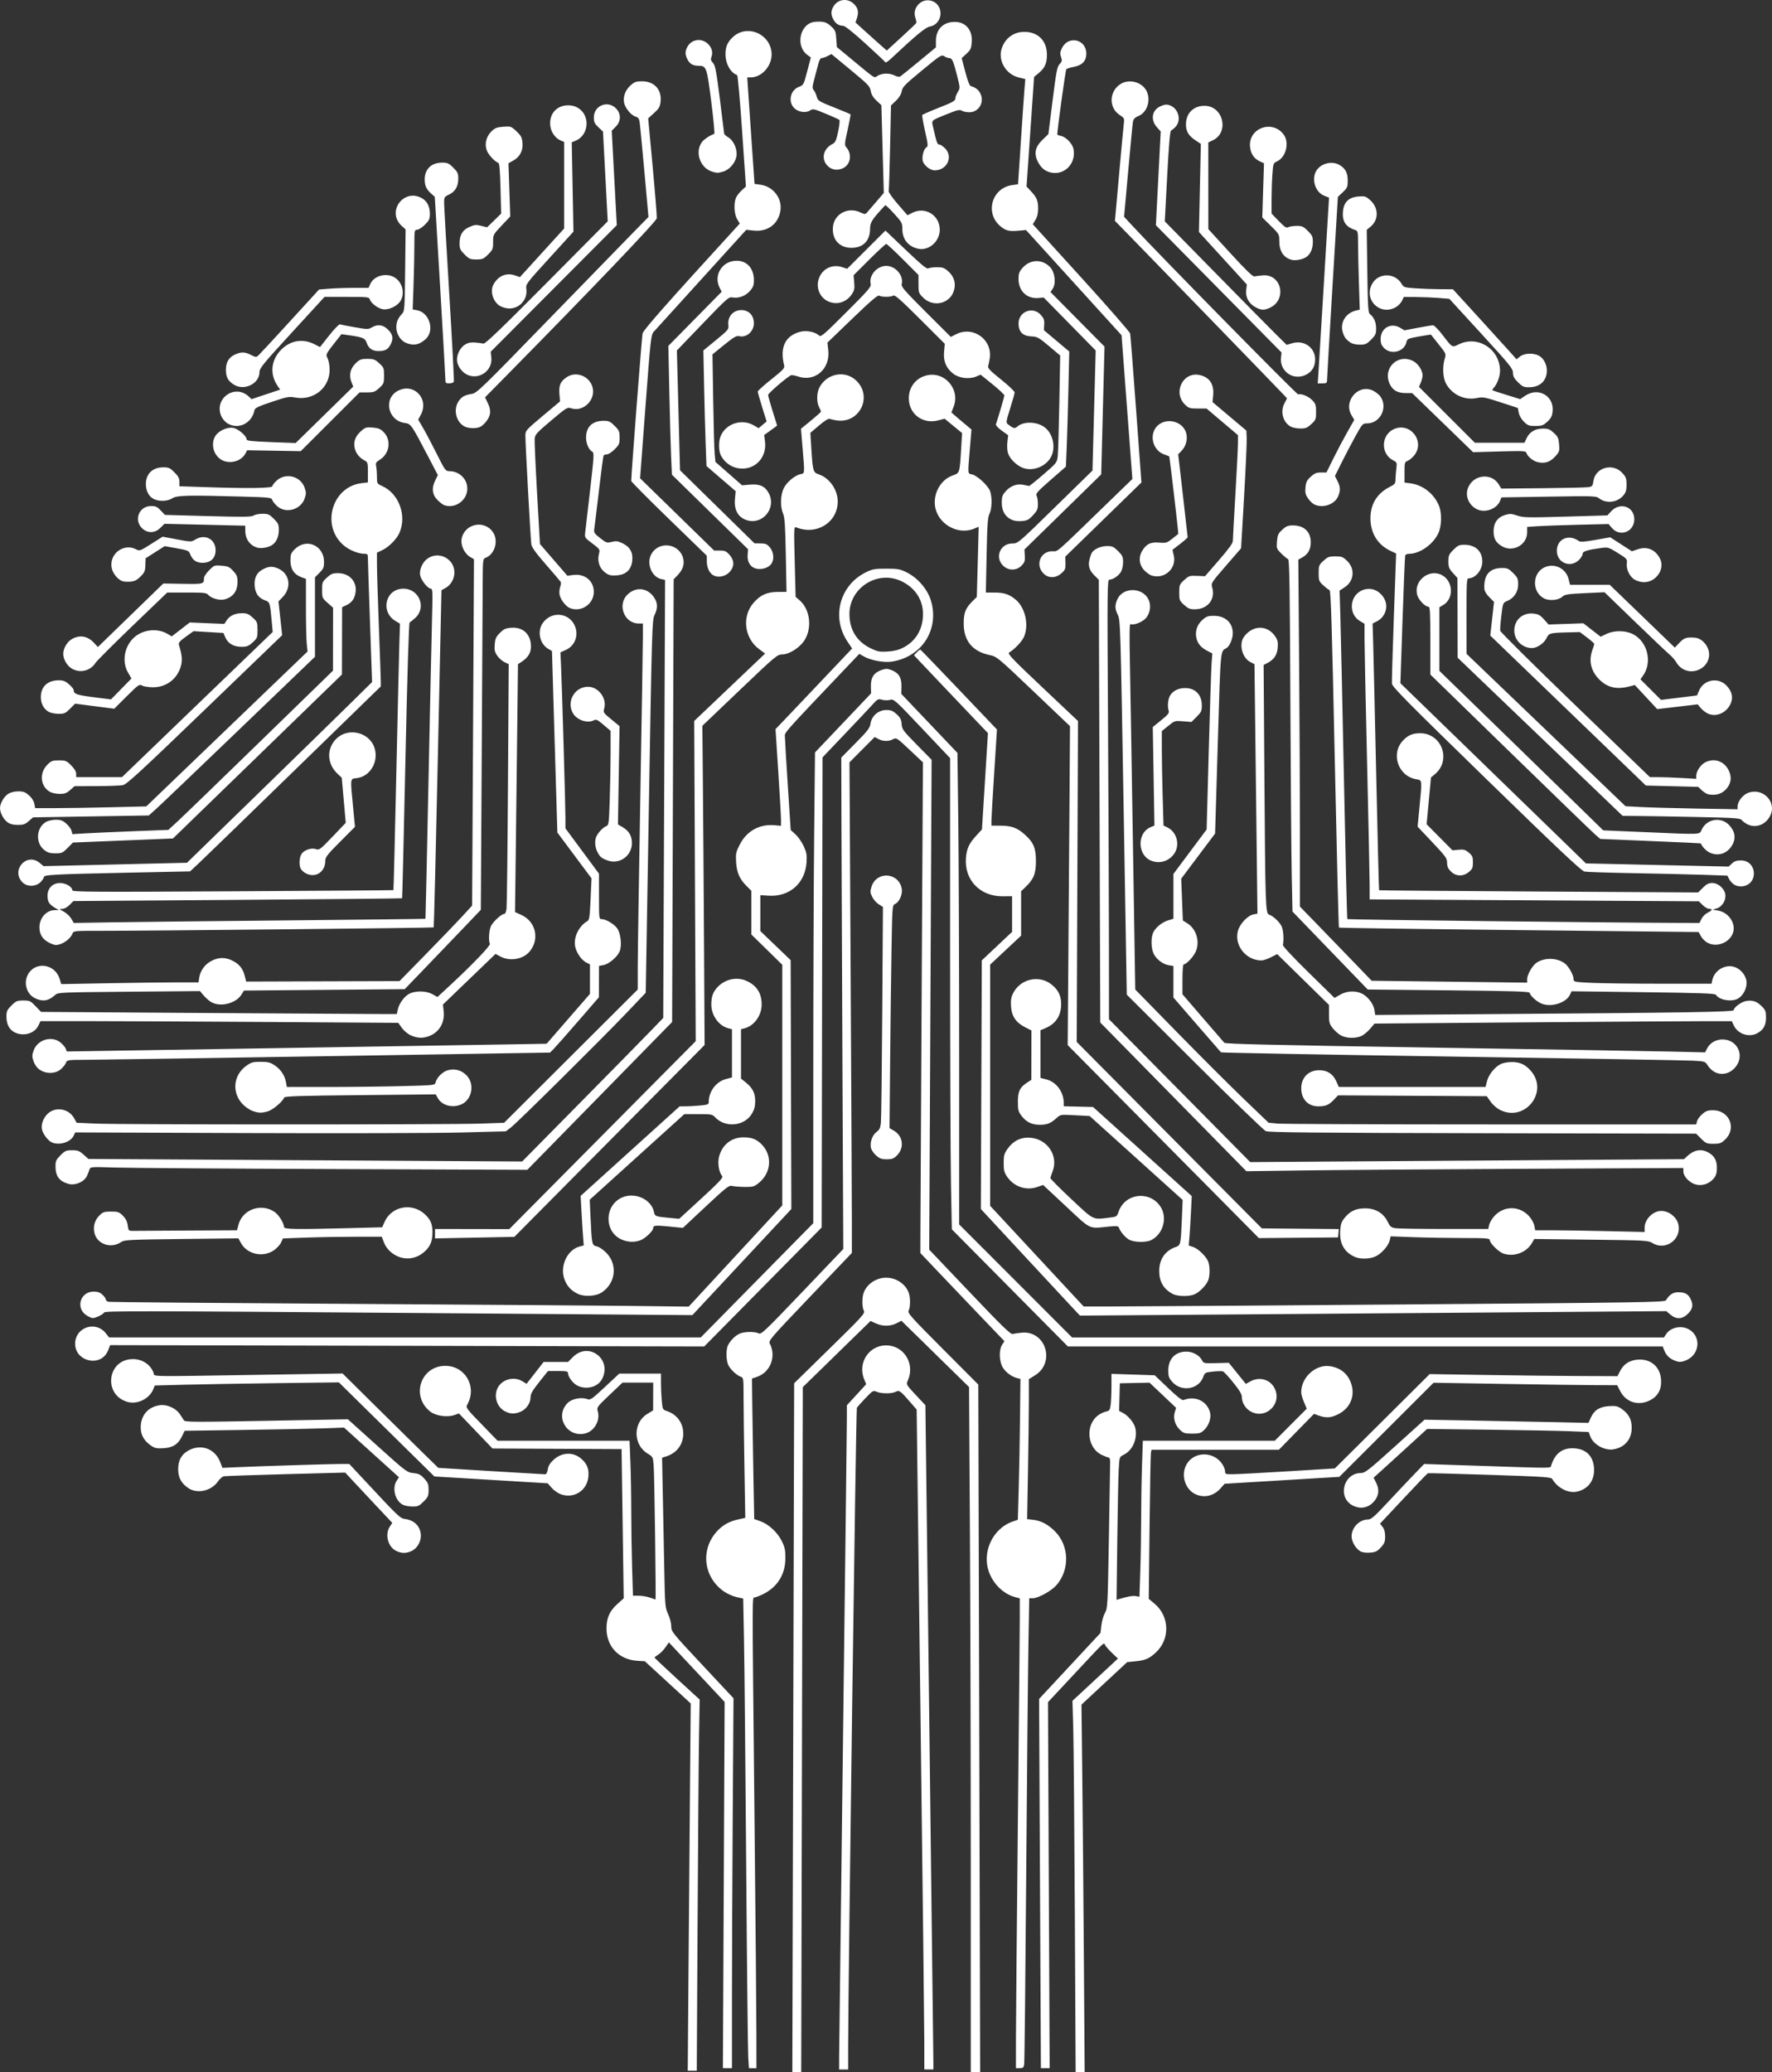 <svg
   xmlns:dc="http://purl.org/dc/elements/1.1/"
   xmlns:cc="http://creativecommons.org/ns#"
   xmlns:rdf="http://www.w3.org/1999/02/22-rdf-syntax-ns#"
   xmlns:svg="http://www.w3.org/2000/svg"
   xmlns="http://www.w3.org/2000/svg"
   xmlns:sodipodi="http://sodipodi.sourceforge.net/DTD/sodipodi-0.dtd"
   xmlns:inkscape="http://www.inkscape.org/namespaces/inkscape"
   width="203.752mm"
   height="238.231mm"
   viewBox="0 0 203.752 238.231"
   version="1.1"
   id="svg8"
   inkscape:version="0.92.3 (2405546, 2018-03-11)"
   sodipodi:docname="drawing.svg">
  <rect x="0" y="0" width="203.752" height="238.231" fill="#333333" stroke="none"/>
  <defs
     id="defs2" />
  <sodipodi:namedview
     id="base"
     pagecolor="#ffffff"
     bordercolor="#666666"
     borderopacity="1.0"
     inkscape:pageopacity="0.0"
     inkscape:pageshadow="2"
     inkscape:zoom="0.90509668"
     inkscape:cx="300.19739"
     inkscape:cy="434.42495"
     inkscape:document-units="mm"
     inkscape:current-layer="layer1"
     showgrid="false"
     inkscape:window-width="1920"
     inkscape:window-height="1017"
     inkscape:window-x="-8"
     inkscape:window-y="-8"
     inkscape:window-maximized="1" />
  <g
     inkscape:label="Layer 1"
     inkscape:groupmode="layer"
     id="layer1"
     transform="translate(-4.291,-6.822)">
    <path
       stroke-width="0.148"
       fill="#ffffff"
       d="m 95.501,205.458 0.104,-39.595 4.093,-4.009 c 3.798,-3.72 4.08,-4.032 3.92,-4.332 -0.216,-0.404 -0.224,-1.523 -0.015,-2.077 0.382,-1.011 1.451,-1.722 2.588,-1.722 1.137,0 2.206,0.711 2.588,1.722 0.206,0.545 0.202,1.671 -0.006,2.061 -0.149,0.278 0.219,0.692 3.922,4.406 l 4.086,4.099 0.106,39.521 0.106,39.521 h -0.539 -0.539 v -22.686 c 0,-12.477 -0.044,-30.197 -0.099,-39.378 l -0.099,-16.693 -3.889,-3.81 -3.889,-3.81 -0.571,0.291 c -0.713,0.363 -1.588,0.367 -2.375,0.01 l -0.605,-0.275 -3.894,3.803 -3.894,3.803 -0.09,39.372 -0.09,39.372 h -0.511 -0.511 l 0.104,-39.595 z m 32.379,21.375 c -0.052,-10.021 -0.135,-19.624 -0.184,-21.34 l -0.09,-3.119 2.615,-2.429 2.615,-2.429 -0.646,-0.612 c -0.355,-0.336 -0.719,-0.745 -0.809,-0.909 -0.197,-0.36 0.144,-0.678 -3.746,3.488 l -2.841,3.043 0.095,21.041 0.095,21.041 h -0.503 -0.503 l -0.104,-21.226 -0.104,-21.225 3.531,-3.795 3.531,-3.796 0.104,-0.893 c 0.057,-0.491 0.243,-1.129 0.413,-1.417 0.299,-0.506 0.315,-0.81 0.449,-8.709 0.077,-4.501 0.141,-8.401 0.143,-8.666 0.002,-0.275 -0.072,-0.482 -0.172,-0.482 -0.097,0 -0.465,-0.14 -0.819,-0.311 -1.651,-0.799 -1.892,-3.397 -0.42,-4.52 0.261,-0.199 0.677,-0.402 0.926,-0.452 0.405,-0.081 0.461,-0.16 0.544,-0.764 0.051,-0.371 0.092,-1.326 0.092,-2.122 v -1.448 l 2.486,0.081 2.486,0.081 1.542,1.47 c 1.088,1.037 1.613,1.442 1.781,1.375 1.341,-0.532 2.731,0.134 3.044,1.458 0.145,0.614 -0.142,1.472 -0.66,1.968 -0.409,0.392 -0.558,0.438 -1.403,0.438 -0.845,0 -0.994,-0.047 -1.403,-0.438 -0.572,-0.548 -0.8,-1.323 -0.594,-2.019 l 0.151,-0.511 -1.526,-1.445 -1.526,-1.445 -1.707,0.035 -1.707,0.035 -0.042,1.589 -0.042,1.589 0.428,0.221 c 0.637,0.329 1.335,1.198 1.448,1.801 0.236,1.26 -0.343,2.535 -1.38,3.037 -0.459,0.222 -0.46,0.225 -0.543,1.707 -0.045,0.816 -0.12,4.515 -0.165,8.219 l -0.082,6.735 0.337,-0.102 c 0.947,-0.288 1.562,-0.392 1.909,-0.323 l 0.385,0.076 0.098,-2.91 c 0.054,-1.601 0.098,-4.325 0.098,-6.054 0,-1.729 0.044,-4.457 0.098,-6.062 l 0.098,-2.918 h 7.586 7.586 l 1.839,-1.844 1.839,-1.844 -0.32,-0.744 c -0.176,-0.409 -0.32,-0.924 -0.32,-1.145 0,-1.734 1.695,-3.254 3.332,-2.988 1.3,0.211 2.143,0.967 2.479,2.222 0.359,1.344 -0.26,2.651 -1.564,3.301 -0.83,0.414 -1.382,0.452 -2.214,0.156 l -0.565,-0.201 -2.018,2.063 -2.018,2.063 h -7.322 -7.322 l -0.068,0.334 c -0.037,0.184 -0.109,4.041 -0.159,8.572 l -0.091,8.238 0.66,0.55 c 1.755,1.464 1.809,4.127 0.115,5.653 -0.77,0.693 -1.171,0.861 -2.341,0.978 l -0.915,0.091 -2.628,2.444 -2.628,2.444 0.091,7.947 c 0.05,4.371 0.133,13.875 0.184,21.12 l 0.093,13.174 h -0.519 -0.519 z m -44.417,6.086 c 0.051,-6.592 0.129,-16.094 0.172,-21.115 l 0.079,-9.129 -2.64,-2.427 -2.64,-2.427 -0.825,-0.046 c -2.122,-0.118 -3.571,-1.614 -3.58,-3.695 -0.005,-1.223 0.347,-2.028 1.241,-2.831 l 0.736,-0.662 -0.122,-8.577 -0.122,-8.577 -7.422,-0.036 -7.422,-0.036 -1.93,-2.015 -1.93,-2.015 -0.49,0.176 c -0.815,0.293 -2.138,0.118 -2.773,-0.366 -2.298,-1.753 -1.158,-5.281 1.705,-5.281 2.245,0 3.624,2.319 2.58,4.338 -0.264,0.51 -0.375,0.356 2.164,2.973 l 1.261,1.299 h 7.587 7.587 l 0.098,2.473 c 0.054,1.36 0.098,3.915 0.098,5.678 1.5e-4,1.763 0.044,4.658 0.098,6.433 l 0.097,3.228 0.681,0.006 c 0.375,0.002 0.949,0.103 1.275,0.22 0.327,0.118 0.613,0.215 0.636,0.216 0.071,0.005 -0.122,-14.251 -0.208,-15.361 -0.08,-1.034 -0.084,-1.041 -0.714,-1.427 -1.664,-1.02 -1.676,-3.545 -0.022,-4.549 l 0.67,-0.407 0.005,-1.596 0.005,-1.596 h -1.767 -1.767 l -1.487,1.414 c -1.455,1.383 -1.484,1.425 -1.351,1.891 0.314,1.094 -0.452,2.357 -1.553,2.564 -2.106,0.395 -3.419,-2.088 -1.882,-3.56 0.488,-0.468 1.566,-0.666 2.236,-0.412 0.339,0.129 0.516,0.006 2.021,-1.398 l 1.65,-1.539 h 2.395 2.395 l 0.001,1.076 c 5.92e-4,0.592 0.043,1.525 0.095,2.074 0.092,0.972 0.107,1.002 0.596,1.163 1.152,0.38 1.873,1.377 1.873,2.589 0,1.225 -0.721,2.209 -1.903,2.599 l -0.532,0.176 0.082,4.105 c 0.045,2.258 0.121,6.128 0.168,8.602 0.083,4.357 0.097,4.522 0.445,5.269 0.201,0.431 0.36,1.05 0.361,1.401 0.002,0.616 0.076,0.708 3.579,4.453 l 3.578,3.824 -0.089,13.433 c -0.049,7.388 -0.089,16.957 -0.089,21.263 l -7.5e-5,7.83 h -0.521 -0.521 l 0.1,-21.054 0.1,-21.054 -1.105,-1.174 c -0.608,-0.646 -2.05,-2.186 -3.206,-3.422 l -2.102,-2.248 -0.405,0.584 c -0.223,0.321 -0.594,0.696 -0.826,0.833 -0.232,0.137 -0.418,0.284 -0.415,0.328 0.003,0.044 1.172,1.148 2.597,2.454 l 2.591,2.375 -0.073,4.23 c -0.04,2.327 -0.115,11.929 -0.166,21.337 l -0.094,17.107 h -0.519 -0.519 z m 17.312,10.613 c 8.8e-4,-0.674 0.201,-17.055 0.444,-36.403 0.243,-19.348 0.444,-35.98 0.446,-36.96 l 0.005,-1.781 1.11,-1.209 1.11,-1.209 -0.221,-0.53 c -0.85,-2.034 0.692,-4.157 2.842,-3.915 1.838,0.207 2.938,2.166 2.203,3.925 -0.253,0.606 -0.336,0.464 1.287,2.196 l 0.696,0.742 0.46,37.405 c 0.253,20.573 0.459,37.756 0.457,38.185 l -0.002,0.779 h -0.52 -0.52 l -9.8e-4,-3.006 c -9.7e-4,-1.653 -0.199,-18.725 -0.441,-37.936 l -0.439,-34.931 -0.73,-0.842 c -1.146,-1.322 -1.276,-1.416 -1.665,-1.207 -0.443,0.237 -1.614,0.244 -2.172,0.013 -0.44,-0.182 -0.467,-0.167 -1.323,0.728 -0.48,0.503 -0.924,1.004 -0.987,1.114 -0.098,0.172 -0.996,66.19 -0.999,73.434 l -9.7e-4,2.635 h -0.52 -0.52 l 10e-4,-1.225 z m -10.447,-0.148 c -0.045,-0.674 -0.152,-10.609 -0.237,-22.08 -0.086,-11.47 -0.198,-23.067 -0.249,-25.771 l -0.094,-4.916 -0.78,-0.174 c -0.429,-0.096 -1.094,-0.398 -1.479,-0.672 -2.356,-1.675 -2.674,-4.873 -0.69,-6.96 0.654,-0.688 1.386,-1.083 2.415,-1.304 l 0.771,-0.165 -0.098,-5.883 c -0.054,-3.236 -0.098,-6.864 -0.098,-8.062 -1.5e-4,-2.051 -0.018,-2.185 -0.298,-2.274 -0.455,-0.144 -1.17,-0.798 -1.436,-1.313 -0.285,-0.552 -0.313,-1.824 -0.05,-2.331 0.277,-0.535 0.76,-1.029 1.261,-1.29 0.516,-0.268 1.809,-0.304 2.26,-0.062 0.287,0.154 0.699,-0.238 5.02,-4.766 l 4.708,-4.933 -0.092,-19.89 c -0.051,-10.94 -0.103,-23.653 -0.115,-28.251 l -0.023,-8.361 1.638,-1.658 c 1.407,-1.424 1.65,-1.742 1.725,-2.252 0.129,-0.884 0.91,-1.559 1.804,-1.559 0.552,0 0.767,0.087 1.199,0.483 0.423,0.388 0.536,0.611 0.575,1.132 0.045,0.605 0.162,0.765 1.747,2.375 l 1.699,1.726 -0.137,28.164 -0.137,28.164 4.652,4.889 c 3.767,3.959 4.708,4.873 4.948,4.805 0.163,-0.046 0.639,-0.114 1.057,-0.151 2.746,-0.241 3.879,3.431 1.512,4.903 l -0.714,0.444 v 2.477 c 0,1.362 -0.044,4.983 -0.098,8.046 l -0.098,5.569 0.661,0.074 c 0.929,0.105 1.725,0.519 2.52,1.31 1.657,1.65 1.746,4.391 0.203,6.194 -0.571,0.667 -2.11,1.52 -2.744,1.52 h -0.399 l -0.095,5.381 c -0.052,2.959 -0.166,14.899 -0.254,26.533 -0.088,11.634 -0.191,21.369 -0.231,21.634 -0.062,0.419 -0.129,0.482 -0.51,0.482 h -0.439 l 0.002,-3.525 c 9.7e-4,-1.939 0.101,-13.01 0.219,-24.603 0.119,-11.593 0.217,-22.161 0.219,-23.484 l 0.002,-2.406 -0.565,-0.152 c -1.228,-0.331 -2.362,-1.378 -2.902,-2.679 -0.977,-2.355 0.287,-5.191 2.68,-6.012 l 0.564,-0.194 0.1,-3.539 c 0.055,-1.947 0.122,-5.59 0.148,-8.097 l 0.048,-4.558 -0.371,-0.092 c -0.629,-0.157 -1.305,-0.653 -1.649,-1.209 -0.428,-0.693 -0.471,-2.036 -0.084,-2.627 l 0.267,-0.408 -2.586,-2.7 c -1.422,-1.485 -3.597,-3.766 -4.834,-5.069 l -2.248,-2.369 0.005,-2.232 c 9.7e-4,-1.228 0.068,-13.921 0.147,-28.208 l 0.143,-25.976 -1.52,-1.43 c -1.492,-1.404 -1.527,-1.426 -1.921,-1.225 -0.523,0.268 -1.126,0.259 -1.67,-0.025 l -0.438,-0.228 -1.448,1.454 -1.448,1.454 0.137,24.863 c 0.075,13.675 0.137,26.366 0.137,28.202 l -3e-4,3.34 -4.807,5.039 c -4.704,4.93 -4.803,5.047 -4.614,5.418 0.746,1.461 0.043,3.266 -1.474,3.784 l -0.59,0.201 0.034,3.021 c 0.019,1.662 0.076,5.296 0.128,8.077 l 0.094,5.056 0.698,0.248 c 0.969,0.344 1.983,1.284 2.479,2.298 0.344,0.704 0.414,1.036 0.409,1.961 -0.011,2.203 -1.26,3.807 -3.516,4.512 -0.319,0.1 -0.316,-1.989 -0.037,25.25 0.119,11.593 0.217,22.831 0.219,24.974 l 0.004,3.896 H 90.842 90.41 Z M 49.901,185.162 c -0.98,-0.426 -1.394,-1.897 -0.79,-2.813 l 0.287,-0.435 -1.754,-1.865 c -0.965,-1.026 -2.183,-2.327 -2.707,-2.892 l -0.953,-1.026 -6.821,0.181 c -3.752,0.1 -6.962,0.21 -7.134,0.245 -0.172,0.035 -0.472,0.295 -0.665,0.577 -0.758,1.106 -2.381,1.48 -3.412,0.786 -0.817,-0.551 -1.176,-1.214 -1.175,-2.171 5.93e-4,-0.977 0.346,-1.65 1.074,-2.094 1.463,-0.892 3.152,-0.321 3.76,1.271 l 0.253,0.662 1.798,-0.08 c 2.639,-0.118 10.643,-0.367 11.797,-0.367 h 0.995 l 1.764,1.893 c 3.926,4.212 4.084,4.363 4.645,4.433 1.103,0.137 1.819,0.899 1.818,1.935 -7.43e-4,0.749 -0.474,1.501 -1.111,1.767 -0.632,0.264 -1.05,0.263 -1.668,-0.006 z m 110.845,0.039 c -0.545,-0.288 -1.044,-1.117 -1.043,-1.733 9.8e-4,-1.023 0.898,-1.945 1.893,-1.945 0.353,0 0.731,-0.329 2.257,-1.967 1.008,-1.082 2.364,-2.517 3.013,-3.19 l 1.181,-1.223 6.626,0.22 c 8.375,0.278 7.879,0.281 7.977,-0.037 0.409,-1.321 1.204,-1.98 2.401,-1.989 1.512,-0.011 2.422,0.801 2.527,2.257 0.102,1.412 -0.664,2.459 -2,2.734 -0.973,0.2 -2.215,-0.443 -2.796,-1.447 -0.134,-0.232 -0.816,-0.279 -7.171,-0.488 -3.862,-0.127 -7.075,-0.21 -7.139,-0.185 -0.064,0.025 -1.328,1.34 -2.808,2.921 l -2.692,2.875 0.294,0.374 c 0.202,0.257 0.294,0.601 0.294,1.098 0,0.613 -0.075,0.807 -0.492,1.261 -0.411,0.449 -0.611,0.546 -1.225,0.598 -0.435,0.036 -0.882,-0.018 -1.1,-0.133 z m -0.877,-5.268 c -1.827,-0.9 -1.125,-3.754 0.924,-3.754 0.457,0 0.873,-0.327 3.904,-3.064 l 3.392,-3.064 5.492,0.097 c 3.021,0.053 7.262,0.136 9.426,0.183 l 3.933,0.087 0.271,-0.605 c 0.387,-0.865 1.007,-1.255 2.098,-1.323 0.754,-0.046 0.979,9.7e-4 1.413,0.295 0.833,0.566 1.191,1.222 1.19,2.184 -9.8e-4,1.319 -0.762,2.239 -2.055,2.483 -1.035,0.196 -2.365,-0.536 -2.711,-1.492 l -0.178,-0.493 -2.241,-0.092 c -1.232,-0.051 -5.413,-0.13 -9.291,-0.176 l -7.051,-0.084 -2.158,1.975 c -1.187,1.086 -2.571,2.347 -3.075,2.801 l -0.917,0.826 0.308,0.623 c 0.358,0.723 0.295,1.406 -0.187,2.018 -0.637,0.81 -1.573,1.026 -2.488,0.575 z M 50.587,179.817 c -0.881,-0.479 -1.233,-1.915 -0.677,-2.762 l 0.254,-0.387 -3.157,-2.855 -3.157,-2.855 -2.301,0.086 c -1.265,0.047 -5.389,0.129 -9.163,0.183 l -6.862,0.098 -0.313,0.646 c -0.442,0.912 -1.04,1.293 -2.136,1.361 -0.754,0.046 -0.979,-9.7e-4 -1.413,-0.295 -0.799,-0.543 -1.191,-1.229 -1.191,-2.087 0,-1.408 0.854,-2.392 2.231,-2.569 0.823,-0.106 1.848,0.371 2.295,1.066 0.164,0.256 0.365,0.564 0.447,0.685 0.131,0.194 1.265,0.2 9.5,0.047 l 9.351,-0.174 3.387,3.051 c 3.307,2.979 3.404,3.053 4.136,3.131 0.623,0.066 0.834,0.172 1.252,0.629 0.435,0.475 0.503,0.652 0.503,1.311 0,0.687 -0.057,0.818 -0.576,1.338 -0.514,0.514 -0.654,0.576 -1.299,0.57 -0.397,-0.002 -0.897,-0.101 -1.109,-0.216 z m 18.199,-1.187 C 68.459,178.515 67.984,178.183 67.73,177.892 l -0.463,-0.529 -6.514,-0.393 -6.514,-0.393 -5.492,-5.409 -5.492,-5.409 -7.125,0.09 c -3.919,0.049 -8.68,0.13 -10.581,0.18 l -3.456,0.09 -0.197,0.473 c -0.439,1.051 -1.804,1.721 -2.903,1.425 -2.885,-0.777 -2.39,-4.934 0.587,-4.934 1.068,0 2.006,0.618 2.361,1.556 0.186,0.49 -1.17,0.461 12.03,0.253 l 9.715,-0.153 3.866,3.829 c 2.126,2.106 4.603,4.547 5.503,5.425 l 1.636,1.596 6.008,0.369 c 3.304,0.203 6.116,0.37 6.249,0.37 0.165,0 0.27,-0.181 0.333,-0.575 0.066,-0.415 0.255,-0.723 0.678,-1.105 0.967,-0.874 2.255,-0.912 3.186,-0.094 0.654,0.574 0.885,1.167 0.8,2.054 -0.153,1.595 -1.648,2.552 -3.159,2.022 z m 73.022,0.013 c -1.335,-0.582 -1.82,-2.439 -0.955,-3.654 0.941,-1.322 3.03,-1.246 3.968,0.145 0.184,0.273 0.335,0.653 0.335,0.845 0,0.33 0.05,0.349 0.928,0.341 0.51,-0.005 3.35,-0.156 6.31,-0.337 l 5.383,-0.329 5.453,-5.423 5.453,-5.423 6.605,0.103 c 3.633,0.057 8.491,0.11 10.796,0.119 l 4.19,0.016 0.297,-0.581 c 0.411,-0.805 1.075,-1.24 2.013,-1.318 1.519,-0.126 2.611,0.811 2.704,2.322 0.068,1.109 -0.359,1.89 -1.291,2.36 -1.312,0.662 -2.745,0.22 -3.398,-1.049 l -0.358,-0.695 -2.392,-0.006 c -1.316,-0.002 -6.066,-0.067 -10.556,-0.141 l -8.164,-0.136 -5.418,5.41 -5.418,5.41 -6.596,0.398 -6.596,0.398 -0.453,0.516 c -0.761,0.867 -1.851,1.139 -2.84,0.708 z M 62.338,169.08 c -0.971,-0.521 -1.333,-1.858 -0.757,-2.802 0.557,-0.914 1.849,-1.213 2.782,-0.644 l 0.475,0.29 0.98,-1.255 0.98,-1.255 h 1.402 1.402 l 0.571,-0.571 c 1.809,-1.809 4.527,0.249 3.346,2.533 -0.472,0.913 -1.766,1.266 -2.816,0.768 -0.515,-0.244 -1.101,-1.016 -1.101,-1.449 0,-0.203 -0.185,-0.242 -1.15,-0.241 l -1.15,9.7e-4 -1.002,1.256 c -0.776,0.974 -1.002,1.366 -1.002,1.742 -7.41e-4,0.662 -0.451,1.35 -1.081,1.648 -0.676,0.321 -1.25,0.314 -1.878,-0.023 z m 85.682,-0.02 c -0.554,-0.338 -0.935,-0.996 -0.935,-1.617 0,-0.318 -0.268,-0.77 -0.979,-1.65 -0.538,-0.667 -1.074,-1.249 -1.19,-1.294 -0.116,-0.045 -0.632,-0.036 -1.147,0.019 -0.898,0.096 -0.943,0.121 -1.12,0.61 -0.524,1.448 -2.519,1.77 -3.567,0.576 -0.386,-0.44 -0.457,-0.642 -0.457,-1.295 9.7e-4,-1.355 0.794,-2.184 2.09,-2.184 0.723,0 1.472,0.41 1.772,0.971 0.204,0.381 0.23,0.387 1.65,0.348 l 1.443,-0.039 0.98,1.213 0.98,1.213 0.55,-0.295 c 1.024,-0.549 2.209,-0.222 2.732,0.753 0.979,1.826 -1.036,3.745 -2.802,2.669 z m 48.716,-5.855 c -0.533,-0.235 -0.889,-0.613 -1.099,-1.165 l -0.155,-0.408 h -34.199 -34.199 l -6.674,-6.735 -6.673,-6.735 -0.099,-5.164 c -0.054,-2.84 -0.099,-15.03 -0.099,-27.088 V 93.986 l -3.228,-3.408 c -3.151,-3.326 -3.239,-3.405 -3.68,-3.287 -0.248,0.067 -0.664,0.06 -0.924,-0.015 -0.444,-0.127 -0.512,-0.092 -1.115,0.579 -0.353,0.393 -1.786,1.915 -3.184,3.381 l -2.541,2.667 -0.048,27.024 -0.048,27.024 -6.754,6.841 -6.754,6.841 -34.153,-0.077 -34.153,-0.077 -0.232,0.59 c -0.823,2.095 -4.035,1.253 -3.782,-0.992 0.195,-1.728 2.397,-2.358 3.484,-0.996 l 0.409,0.513 34.016,3e-5 h 34.016 l 6.468,-6.568 6.468,-6.568 0.001,-17.367 c 5.87e-4,-9.552 0.045,-21.729 0.1,-27.061 l 0.099,-9.695 3.224,-3.396 3.224,-3.396 -0.02,-0.813 c -0.024,-1.003 0.334,-1.558 1.201,-1.865 0.52,-0.184 0.674,-0.184 1.158,1.01e-4 0.844,0.321 1.176,0.864 1.153,1.886 l -0.019,0.85 3.229,3.394 3.229,3.394 0.098,8.023 c 0.054,4.412 0.098,16.61 0.098,27.105 v 19.083 l 6.492,6.498 6.492,6.498 h 34.027 34.027 l 0.248,-0.379 c 0.531,-0.81 1.802,-1.055 2.683,-0.518 1.38,0.841 1.173,2.86 -0.359,3.513 -0.586,0.25 -0.878,0.249 -1.452,-0.005 z M 14.27,158.07 c -1.326,-0.808 -0.773,-2.745 0.783,-2.745 0.477,0 0.743,0.093 1.027,0.36 0.211,0.198 0.383,0.447 0.383,0.554 0,0.107 0.15,0.224 0.334,0.26 0.184,0.036 12.19,0.138 26.681,0.227 14.491,0.089 29.42,0.198 33.175,0.242 l 6.828,0.081 5.381,-5.819 5.381,-5.819 v -13.832 -13.832 l -1.781,-1.744 -1.781,-1.744 v -2.511 -2.511 l -0.562,-0.562 c -0.796,-0.796 -1.123,-1.561 -1.19,-2.778 -0.052,-0.947 -0.012,-1.125 0.442,-2.004 0.789,-1.525 2.243,-2.334 3.943,-2.193 l 0.78,0.065 8.88e-4,-0.68 c 4.49e-4,-0.374 -0.141,-2.874 -0.315,-5.555 l -0.316,-4.875 0.806,-0.839 c 0.443,-0.462 2.135,-2.242 3.759,-3.957 1.624,-1.714 3.243,-3.423 3.598,-3.797 l 0.645,-0.68 -0.527,-0.783 c -1.885,-2.801 -0.908,-6.496 2.11,-7.978 0.762,-0.374 1.009,-0.418 2.336,-0.418 1.324,0 1.576,0.045 2.327,0.414 1.287,0.632 2.411,1.929 2.81,3.243 1.01,3.324 -1.035,6.512 -4.512,7.033 -0.876,0.131 -2.39,-0.144 -3.147,-0.572 l -0.57,-0.322 -0.917,0.965 c -8.292,8.728 -7.645,7.995 -7.634,8.663 0.005,0.338 0.157,2.866 0.336,5.619 l 0.326,5.004 0.555,0.508 c 0.305,0.28 0.729,0.888 0.941,1.353 0.325,0.71 0.377,1.002 0.326,1.835 -0.147,2.415 -1.953,4.011 -4.364,3.857 l -0.951,-0.061 v 2.063 2.063 l 1.744,1.673 1.744,1.673 0.04,14.306 0.04,14.306 -4.845,5.195 c -2.665,2.857 -5.226,5.602 -5.691,6.1 l -0.846,0.905 -33.758,-0.259 c -29.959,-0.23 -33.773,-0.234 -33.885,-0.037 -0.13,0.228 -0.978,0.64 -1.316,0.639 -0.105,0 -0.409,-0.134 -0.676,-0.297 z M 108.142,81.285 c 1.464,-0.745 2.282,-2.137 2.279,-3.878 -0.002,-1.647 -0.931,-3.04 -2.521,-3.781 -2.722,-1.269 -5.932,0.776 -5.937,3.781 -0.003,1.813 0.84,3.179 2.439,3.952 0.792,0.383 1.023,0.428 1.938,0.374 0.738,-0.043 1.26,-0.173 1.802,-0.449 z m 88.219,76.685 -0.473,-0.398 -33.706,0.256 -33.706,0.256 -0.33,-0.34 c -0.181,-0.187 -2.747,-2.945 -5.701,-6.129 l -5.371,-5.789 0.054,-14.292 0.054,-14.292 1.741,-1.64 1.741,-1.64 v -2.05 -2.05 l -1.076,0.01 c -2.603,0.026 -4.434,-1.883 -4.231,-4.412 0.086,-1.076 0.363,-1.665 1.216,-2.594 l 0.627,-0.682 0.344,-5.539 0.344,-5.539 -0.672,-0.695 c -0.37,-0.382 -2.283,-2.394 -4.252,-4.471 l -3.58,-3.776 0.325,-0.346 c 0.179,-0.19 0.365,-0.328 0.413,-0.306 0.048,0.022 2.048,2.098 4.445,4.612 l 4.358,4.572 -0.319,5.002 c -0.176,2.751 -0.318,5.237 -0.318,5.525 l 9.7e-4,0.524 1.076,0.007 c 1.261,0.009 1.906,0.249 2.778,1.036 0.991,0.895 1.264,1.549 1.264,3.03 0,1.436 -0.255,2.081 -1.171,2.961 l -0.533,0.512 v 2.552 2.552 l -1.781,1.666 -1.781,1.666 v 13.865 13.865 l 5.375,5.786 5.375,5.786 3.197,9.7e-4 c 1.758,9.7e-4 16.79,-0.103 33.403,-0.231 27.651,-0.213 30.219,-0.253 30.355,-0.475 0.404,-0.661 0.811,-0.928 1.413,-0.928 0.764,0 1.12,0.187 1.406,0.739 0.357,0.691 0.281,1.164 -0.28,1.725 -0.648,0.649 -1.336,0.685 -2.023,0.107 z M 70.716,155.573 c -0.722,-0.345 -1.173,-0.816 -1.477,-1.544 -0.647,-1.547 0.242,-3.531 1.751,-3.907 l 0.422,-0.105 -0.086,-1.131 c -0.047,-0.622 -0.127,-1.904 -0.178,-2.848 l -0.093,-1.718 5.691,-5.147 5.691,-5.147 0.671,-9.7e-4 c 0.369,-6e-4 1.122,-0.044 1.673,-0.096 0.889,-0.084 1.002,-0.13 1.003,-0.407 0.004,-1.215 0.845,-2.335 1.984,-2.639 l 0.687,-0.184 v -2.773 -2.773 l -0.408,-0.102 c -1.101,-0.275 -1.967,-1.478 -1.967,-2.735 0,-0.903 0.192,-1.442 0.715,-2.001 0.871,-0.933 2.248,-1.22 3.367,-0.702 1.153,0.534 1.707,1.411 1.707,2.703 0,1.257 -0.865,2.46 -1.967,2.735 l -0.408,0.102 v 2.841 2.841 l 0.531,0.424 c 0.798,0.637 1.1,1.23 1.101,2.161 4.5e-4,0.589 -0.098,0.972 -0.368,1.433 -0.853,1.456 -3.064,1.679 -4.24,0.427 -0.32,-0.341 -0.436,-0.363 -1.939,-0.363 h -1.599 l -5.44,4.922 -5.44,4.922 0.093,2.018 c 0.144,3.143 0.162,3.228 0.704,3.337 0.257,0.051 0.735,0.369 1.087,0.722 1.336,1.34 1.12,3.47 -0.461,4.554 -0.691,0.474 -2.017,0.561 -2.805,0.185 z m 68.428,0.024 c -1.064,-0.562 -1.559,-1.403 -1.559,-2.647 0,-1.354 0.677,-2.332 1.914,-2.763 0.543,-0.189 0.564,-0.285 0.686,-3.175 l 0.094,-2.227 -5.347,-4.824 -5.347,-4.824 -1.677,-0.089 c -1.674,-0.089 -1.678,-0.089 -2.123,0.316 -0.667,0.607 -1.094,0.781 -1.926,0.781 -0.921,0 -1.563,-0.314 -2.111,-1.033 -0.367,-0.481 -0.416,-0.671 -0.416,-1.622 0,-1.197 0.23,-1.666 1.083,-2.212 l 0.464,-0.297 0.006,-2.842 0.006,-2.842 -0.697,-0.35 c -1.074,-0.538 -1.577,-1.273 -1.649,-2.408 -0.047,-0.738 0.006,-1.063 0.252,-1.544 0.824,-1.615 2.94,-2.107 4.361,-1.014 0.8,0.616 1.149,1.308 1.149,2.282 0,1.332 -0.616,2.273 -1.818,2.775 l -0.557,0.233 v 2.742 2.742 l 0.658,0.166 c 1.151,0.29 2.01,1.438 2.013,2.691 l 9.7e-4,0.403 1.686,0.042 1.686,0.042 5.673,5.121 5.674,5.121 -0.089,1.855 c -0.049,1.02 -0.127,2.299 -0.174,2.841 l -0.085,0.986 0.505,0.167 c 0.59,0.195 1.514,1.094 1.739,1.693 0.202,0.536 0.202,1.597 0,2.133 -0.214,0.567 -1,1.373 -1.582,1.623 -0.635,0.272 -1.937,0.25 -2.491,-0.042 z m -88.951,-4.256 c -0.791,-0.287 -1.473,-0.931 -1.748,-1.652 l -0.257,-0.673 h -2.999 c -1.649,0 -4.204,0.044 -5.678,0.097 l -2.679,0.097 -0.234,0.491 c -0.129,0.27 -0.514,0.676 -0.856,0.902 -1.258,0.833 -3.062,0.41 -3.757,-0.881 l -0.281,-0.522 -6.544,0.076 c -5.903,0.068 -6.581,0.101 -6.915,0.334 -1.184,0.825 -2.811,0.267 -3.102,-1.063 -0.16,-0.733 0.044,-1.441 0.567,-1.963 0.415,-0.415 0.555,-0.463 1.348,-0.463 0.797,0 0.932,0.047 1.359,0.474 0.333,0.333 0.5,0.664 0.559,1.113 0.084,0.626 0.097,0.639 0.642,0.632 0.306,-0.005 3.114,-0.021 6.241,-0.037 l 5.684,-0.03 0.177,-0.66 c 0.473,-1.767 2.655,-2.51 4.181,-1.424 0.463,0.33 1.047,1.282 1.047,1.707 0,0.268 1.26,0.29 7.475,0.13 l 3.813,-0.098 0.271,-0.612 c 0.809,-1.829 3.187,-2.264 4.671,-0.854 0.628,0.596 0.84,1.11 0.84,2.03 0,1.044 -0.256,1.661 -0.939,2.26 -0.833,0.731 -1.893,0.947 -2.885,0.587 z m 109.88,-0.01 c -1.197,-0.53 -1.761,-1.511 -1.681,-2.922 0.048,-0.851 0.126,-1.093 0.502,-1.558 0.643,-0.794 1.303,-1.1 2.373,-1.1 1.178,0 2.102,0.546 2.575,1.523 0.276,0.57 0.402,0.679 0.875,0.757 0.304,0.05 2.835,0.092 5.625,0.093 l 5.072,9.7e-4 0.1,-0.456 c 0.055,-0.251 0.31,-0.695 0.566,-0.987 1.111,-1.266 2.95,-1.262 4.065,0.007 0.26,0.296 0.517,0.774 0.571,1.061 l 0.098,0.523 h 2.037 c 1.121,0 3.952,0.044 6.292,0.098 l 4.255,0.098 v -0.506 c 9.8e-4,-0.951 0.961,-1.916 1.905,-1.916 0.861,0 1.732,0.66 1.953,1.479 0.463,1.718 -1.391,3.137 -2.92,2.235 -0.55,-0.324 -0.677,-0.332 -7.094,-0.409 l -6.535,-0.079 -0.267,0.463 c -0.631,1.093 -2.047,1.621 -3.268,1.218 -0.562,-0.185 -1.586,-1.198 -1.586,-1.568 0,-0.19 -0.437,-0.222 -3.019,-0.222 -1.661,0 -4.225,-0.043 -5.698,-0.097 l -2.679,-0.097 -0.097,0.442 c -0.133,0.606 -0.887,1.482 -1.578,1.835 -0.664,0.339 -1.779,0.377 -2.441,0.084 z M 75.735,149.321 c -1.949,-0.885 -1.973,-3.776 -0.039,-4.762 1.483,-0.756 3.492,0.102 3.796,1.621 0.099,0.497 0.14,0.511 1.958,0.685 l 0.938,0.09 1.214,-1.112 c 3.5,-3.206 3.889,-3.606 3.714,-3.819 -0.364,-0.443 -0.528,-1.481 -0.348,-2.197 0.346,-1.377 1.428,-2.241 2.805,-2.241 0.903,0 1.442,0.192 2.001,0.715 1.362,1.272 1.245,3.352 -0.255,4.546 -0.521,0.415 -0.661,0.453 -1.633,0.441 -0.584,-0.007 -1.23,-0.06 -1.434,-0.117 -0.329,-0.092 -0.669,0.174 -3.006,2.362 l -2.635,2.466 -1.574,-0.158 c -1.599,-0.161 -1.84,-0.136 -1.84,0.186 0,0.304 -0.856,1.138 -1.403,1.367 -0.701,0.293 -1.514,0.267 -2.261,-0.072 z m 58.345,0.006 c -0.449,-0.274 -0.964,-0.892 -1.131,-1.357 -0.069,-0.193 -0.256,-0.212 -1.175,-0.121 -2.36,0.236 -1.957,0.427 -4.91,-2.329 l -2.631,-2.456 -0.709,0.242 c -1.256,0.428 -2.637,-0.044 -3.416,-1.169 -0.349,-0.504 -0.41,-0.741 -0.41,-1.594 0,-0.874 0.057,-1.083 0.445,-1.634 0.657,-0.933 1.559,-1.368 2.645,-1.275 1.94,0.166 3.2,2.047 2.553,3.811 -0.135,0.367 -0.257,0.735 -0.272,0.816 -0.015,0.082 1.061,1.167 2.391,2.412 2.692,2.52 2.415,2.387 4.461,2.138 0.759,-0.093 0.802,-0.121 0.99,-0.67 0.723,-2.112 3.525,-2.479 4.79,-0.627 0.862,1.261 0.362,3.164 -1.019,3.878 -0.611,0.316 -2.037,0.28 -2.604,-0.065 z m -79.767,-0.658 v -0.543 l 4.267,0.007 4.267,0.007 10.721,-10.806 10.721,-10.806 -0.087,-18.406 -0.087,-18.406 4.076,-3.876 4.076,-3.876 -0.683,-0.503 c -1.701,-1.253 -2.013,-3.733 -0.668,-5.305 0.786,-0.918 1.551,-1.269 2.789,-1.277 l 1.023,-0.007 -0.081,-4.23 c -0.065,-3.409 -0.127,-4.337 -0.318,-4.782 -0.341,-0.796 -0.305,-2.107 0.08,-2.903 0.341,-0.705 1.282,-1.488 1.947,-1.622 0.478,-0.096 0.471,0.007 0.21,-3.114 l -0.176,-2.104 1.15,-0.939 c 0.633,-0.516 1.151,-0.981 1.152,-1.033 5.9e-4,-0.052 -0.099,-0.286 -0.221,-0.52 -0.305,-0.584 -0.28,-1.66 0.052,-2.279 0.834,-1.556 2.852,-1.971 4.129,-0.85 2.048,1.798 0.549,5.051 -2.15,4.666 -0.301,-0.043 -0.656,-0.122 -0.788,-0.175 -0.164,-0.066 -0.561,0.174 -1.242,0.752 l -1.001,0.849 0.106,1.72 c 0.167,2.71 0.2,2.827 0.876,3.059 1.225,0.421 2.164,1.772 2.164,3.114 0,2.413 -2.449,3.932 -4.785,2.968 -0.252,-0.104 -0.26,0.091 -0.161,3.942 l 0.103,4.051 0.477,0.418 c 1.182,1.038 1.44,3.124 0.562,4.548 -0.537,0.871 -1.777,1.662 -2.605,1.662 -0.538,0 -0.776,0.201 -4.861,4.1 l -4.295,4.1 0.067,7.366 c 0.037,4.051 0.094,12.309 0.128,18.35 l 0.062,10.984 -10.938,11.03 -10.938,11.03 -4.561,0.089 -4.561,0.089 z m 83.738,-10.593 -10.992,-11.093 0.067,-8.762 c 0.037,-4.819 0.097,-13.07 0.133,-18.336 l 0.066,-9.574 -4.199,-3.999 c -4.083,-3.888 -4.222,-4.004 -5.001,-4.164 -2.01,-0.414 -3.022,-1.633 -3.022,-3.637 0,-1.244 0.202,-1.757 1.013,-2.568 l 0.494,-0.494 0.108,-4.032 0.108,-4.032 -0.526,0.22 c -1.913,0.799 -4.272,-0.598 -4.505,-2.669 -0.168,-1.49 0.709,-2.976 2.034,-3.446 0.829,-0.294 0.808,-0.228 0.984,-3.168 l 0.102,-1.71 -1.003,-0.824 -1.003,-0.824 -0.751,0.195 c -1.776,0.461 -3.369,-0.744 -3.369,-2.548 0,-1.257 0.78,-2.288 1.973,-2.609 2.144,-0.577 4.013,1.602 3.148,3.671 -0.122,0.293 -0.223,0.547 -0.223,0.565 0,0.018 0.519,0.467 1.154,0.999 l 1.154,0.966 -0.178,2.138 c -0.258,3.096 -0.273,2.914 0.241,3.027 0.618,0.136 1.877,1.31 2.087,1.947 0.242,0.734 0.2,2.041 -0.084,2.589 -0.195,0.378 -0.254,1.228 -0.326,4.753 l -0.088,4.293 h 0.993 c 1.113,0 1.713,0.202 2.452,0.825 1.101,0.928 1.538,2.954 0.926,4.296 -0.245,0.539 -1.07,1.403 -1.701,1.781 -0.207,0.124 0.423,0.782 3.839,4.008 l 4.086,3.859 -0.074,18.448 -0.074,18.448 10.645,10.72 10.645,10.72 4.425,0.039 4.425,0.039 -0.046,0.48 -0.046,0.48 -4.55,0.039 -4.55,0.039 z m -125.902,4.859 c -1.052,-0.309 -1.476,-0.889 -1.476,-2.018 0,-0.607 0.071,-0.764 0.576,-1.269 0.519,-0.519 0.651,-0.576 1.335,-0.576 0.653,0 0.837,0.07 1.316,0.5 l 0.557,0.5 24.937,0.146 24.937,0.146 6.754,-6.846 c 3.715,-3.765 7.364,-7.479 8.11,-8.253 l 1.356,-1.407 0.107,-25.181 0.107,-25.181 -0.441,-0.097 c -1.144,-0.251 -1.754,-1.88 -1.099,-2.94 0.948,-1.533 3.312,-1.095 3.644,0.676 0.12,0.64 -0.097,1.231 -0.671,1.827 l -0.445,0.462 -0.089,25.451 -0.089,25.451 -8.326,8.497 -8.326,8.497 -22.339,-0.086 c -12.287,-0.047 -23.591,-0.126 -25.121,-0.176 -2.627,-0.085 -2.786,-0.075 -2.868,0.187 -0.048,0.152 -0.18,0.491 -0.293,0.753 -0.304,0.702 -1.374,1.168 -2.156,0.938 z m 186.645,-0.14 c -0.583,-0.356 -0.945,-0.863 -0.945,-1.325 v -0.357 l -18.369,0.093 c -10.103,0.051 -21.408,0.134 -25.122,0.184 l -6.754,0.091 -8.401,-8.55 -8.401,-8.55 -0.082,-25.448 -0.082,-25.448 -0.513,-0.513 c -0.722,-0.722 -0.806,-1.352 -0.335,-2.511 0.184,-0.452 1.024,-0.856 1.78,-0.856 0.621,0 0.774,0.069 1.281,0.576 0.506,0.506 0.576,0.661 0.576,1.276 0,0.385 -0.109,0.885 -0.243,1.111 -0.269,0.455 -0.922,0.897 -1.326,0.897 -0.249,0 -0.257,0.808 -0.163,16.501 0.054,9.075 0.102,20.447 0.105,25.271 l 0.006,8.77 8.12,8.213 8.12,8.213 24.937,-0.168 24.937,-0.168 0.371,-0.345 c 0.77,-0.715 1.572,-0.87 2.369,-0.458 0.728,0.377 1.045,0.917 1.045,1.784 0,0.563 -0.085,0.885 -0.31,1.17 -0.656,0.834 -1.756,1.066 -2.604,0.549 z m -93.767,-3.128 c -0.278,-0.244 -0.544,-0.637 -0.592,-0.873 -0.13,-0.649 0.157,-1.465 0.641,-1.823 0.35,-0.259 0.444,-0.459 0.506,-1.075 0.042,-0.416 0.111,-6.168 0.154,-12.78 l 0.078,-12.023 -0.48,-0.297 c -0.264,-0.163 -0.603,-0.548 -0.753,-0.856 -0.243,-0.498 -0.252,-0.627 -0.074,-1.183 0.578,-1.812 3.118,-1.639 3.47,0.237 0.118,0.627 -0.274,1.539 -0.755,1.758 -0.33,0.15 -0.331,0.166 -0.418,5.07 -0.048,2.706 -0.12,8.471 -0.159,12.813 l -0.071,7.893 0.52,0.307 c 1.038,0.612 1.201,1.965 0.34,2.826 -0.379,0.379 -0.566,0.451 -1.177,0.451 -0.594,0 -0.817,-0.08 -1.232,-0.444 z m -94.737,-1.481 c -0.47,-0.19 -1.078,-0.991 -1.185,-1.561 -0.115,-0.614 0.268,-1.479 0.839,-1.896 0.934,-0.682 2.307,-0.366 2.871,0.661 l 0.286,0.521 2.224,0.096 c 2.87,0.124 40.608,0.126 44.197,9.8e-4 l 2.733,-0.095 7.682,-7.661 7.682,-7.661 0.002,-2.598 c 0.001,-1.429 0.133,-10.179 0.294,-19.445 0.161,-9.266 0.294,-17.565 0.295,-18.443 l 0.002,-1.596 -0.482,-5.84e-4 c -1.689,-0.002 -2.506,-2.212 -1.246,-3.367 0.979,-0.897 2.282,-0.731 3.025,0.384 0.413,0.62 0.426,1.219 0.045,2.009 -0.28,0.58 -0.306,1.445 -0.653,22.017 l -0.362,21.414 -2.225,2.335 C 73.43,126.328 63.759,135.907 63.023,136.465 l -0.567,0.43 -5.147,0.136 c -2.831,0.075 -13.973,0.103 -24.761,0.063 l -19.613,-0.073 -0.163,0.357 c -0.341,0.749 -1.607,1.16 -2.482,0.806 z m 189.611,-0.44 -0.584,-0.584 -24.521,-0.05 c -19.45,-0.04 -24.611,-0.089 -24.957,-0.239 -0.24,-0.104 -3.935,-3.677 -8.211,-7.941 l -7.775,-7.752 -0.364,-21.517 c -0.351,-20.737 -0.374,-21.539 -0.658,-22.123 -0.35,-0.722 -0.366,-1.091 -0.08,-1.776 0.599,-1.434 2.85,-1.468 3.581,-0.055 0.356,0.687 0.215,1.664 -0.319,2.222 -0.434,0.453 -1.426,0.82 -1.722,0.637 -0.126,-0.078 -0.146,1.063 -0.078,4.483 0.05,2.524 0.209,12.003 0.352,21.064 l 0.261,16.476 4.83,4.937 c 2.657,2.715 6.106,6.161 7.666,7.658 l 2.836,2.721 1.024,0.097 c 0.563,0.053 11.626,0.097 24.585,0.098 l 23.561,9.8e-4 0.093,-0.369 c 0.051,-0.203 0.322,-0.571 0.602,-0.816 0.415,-0.365 0.641,-0.447 1.224,-0.447 1.898,0 2.766,2.086 1.404,3.371 -0.457,0.431 -0.614,0.488 -1.341,0.488 -0.76,0 -0.868,-0.045 -1.408,-0.584 z M 33.31,134.543 c -0.327,-0.116 -0.84,-0.472 -1.14,-0.793 -1.256,-1.341 -1.047,-3.336 0.461,-4.402 0.55,-0.388 0.758,-0.445 1.63,-0.445 0.836,0 1.098,0.065 1.602,0.398 0.699,0.462 1.164,1.151 1.31,1.94 l 0.103,0.557 4.622,-2.9e-4 c 2.542,-1.5e-4 6.371,-0.044 8.508,-0.098 3.877,-0.097 3.886,-0.098 3.971,-0.434 0.145,-0.577 0.817,-1.236 1.431,-1.401 0.825,-0.222 1.629,0.026 2.202,0.678 0.863,0.983 0.536,2.684 -0.622,3.233 -1.011,0.48 -2.253,0.172 -2.743,-0.681 l -0.258,-0.448 -8.681,0.087 c -6.946,0.069 -8.693,0.125 -8.743,0.28 -0.141,0.44 -1.31,1.429 -1.874,1.586 -0.759,0.211 -1.051,0.201 -1.781,-0.057 z m 143.477,-0.1 c -0.376,-0.186 -0.841,-0.59 -1.097,-0.954 l -0.445,-0.631 -8.551,-0.049 -8.551,-0.049 -0.445,0.471 c -0.602,0.636 -0.962,0.793 -1.826,0.793 -1.178,0 -1.959,-0.829 -1.959,-2.078 0,-1.238 0.84,-2.077 2.078,-2.077 0.911,0 1.579,0.434 1.947,1.265 l 0.294,0.664 h 8.436 8.436 l 0.167,-0.664 c 0.188,-0.747 0.871,-1.607 1.56,-1.965 0.26,-0.135 0.816,-0.239 1.277,-0.239 0.958,0 1.557,0.273 2.198,1.003 2.108,2.401 -0.646,5.933 -3.518,4.511 z m 24.662,-4.366 c -0.265,-0.135 -0.617,-0.465 -0.783,-0.733 -0.298,-0.482 -0.317,-0.489 -1.671,-0.57 -0.753,-0.045 -13.259,-0.259 -27.791,-0.474 -14.532,-0.216 -26.465,-0.435 -26.518,-0.488 -0.053,-0.053 -1.305,-1.493 -2.783,-3.2 l -2.687,-3.105 v -1.811 -1.811 l -0.533,-0.086 c -0.686,-0.111 -1.437,-0.687 -1.747,-1.339 -0.302,-0.637 -0.316,-1.902 -0.026,-2.462 0.302,-0.584 1.023,-1.157 1.719,-1.366 l 0.587,-0.176 v -2.576 -2.576 l 1.91,-2.558 1.91,-2.558 0.244,-9.054 c 0.134,-4.98 0.282,-9.534 0.328,-10.121 l 0.084,-1.066 -0.494,-0.25 c -0.758,-0.384 -1.151,-0.809 -1.318,-1.43 -0.217,-0.807 0.036,-1.618 0.683,-2.186 0.442,-0.388 0.643,-0.459 1.297,-0.458 1.322,8.91e-4 2.184,0.795 2.184,2.011 0,0.623 -0.373,1.498 -0.724,1.7 -0.724,0.417 -0.666,-0.212 -0.999,10.879 l -0.313,10.444 -1.948,2.595 -1.948,2.595 0.095,2.405 0.095,2.405 0.489,0.302 c 1.026,0.634 1.476,2.017 1.033,3.177 -0.234,0.614 -1.1,1.563 -1.425,1.563 -0.084,0 -0.143,0.713 -0.143,1.718 v 1.718 l 2.323,2.698 c 1.278,1.484 2.398,2.78 2.489,2.881 0.128,0.141 5.583,0.268 23.615,0.549 12.897,0.201 25.298,0.408 27.558,0.46 l 4.109,0.095 0.24,-0.465 c 0.645,-1.248 2.545,-1.382 3.376,-0.239 1.179,1.621 -0.735,3.873 -2.518,2.965 z M 8.878,129.826 c -0.324,-0.218 -0.582,-0.562 -0.722,-0.965 -0.192,-0.551 -0.192,-0.701 0,-1.252 0.441,-1.267 2.11,-1.754 3.114,-0.909 0.258,0.217 0.522,0.535 0.587,0.705 l 0.118,0.31 25.066,-0.4 c 13.786,-0.22 26.2,-0.42 27.585,-0.445 l 2.519,-0.045 2.491,-2.866 2.491,-2.866 v -1.694 -1.694 l -0.446,-0.231 c -0.546,-0.282 -1.134,-1.152 -1.263,-1.869 -0.188,-1.043 0.453,-2.339 1.432,-2.892 0.201,-0.114 0.261,-0.543 0.35,-2.52 l 0.107,-2.383 -1.964,-2.633 -1.964,-2.633 L 68.068,92.108 67.759,81.671 67.348,81.435 c -0.98,-0.562 -1.307,-1.992 -0.674,-2.94 0.976,-1.461 3.095,-1.269 3.739,0.34 0.433,1.082 -0.037,2.264 -1.086,2.726 l -0.596,0.263 0.07,1.497 c 0.105,2.248 0.505,16.163 0.505,17.541 l -1.5e-4,1.2 1.93,2.607 1.93,2.607 v 2.612 c 0,2.531 0.009,2.612 0.303,2.612 0.496,0 1.43,0.554 1.792,1.063 0.408,0.574 0.557,1.978 0.28,2.647 -0.262,0.632 -1.227,1.452 -1.847,1.568 l -0.528,0.099 -0.004,1.802 -0.004,1.802 -2.38,2.746 c -1.309,1.51 -2.573,2.942 -2.809,3.181 l -0.429,0.435 -25.501,0.411 c -14.026,0.226 -26.522,0.415 -27.769,0.419 -2.237,0.007 -2.269,0.013 -2.399,0.355 -0.073,0.191 -0.343,0.525 -0.601,0.742 -0.622,0.524 -1.659,0.548 -2.391,0.056 z m 42.658,-3.959 c -0.354,-0.161 -0.804,-0.535 -1.038,-0.863 l -0.412,-0.579 -14.906,-0.099 c -8.199,-0.054 -17.455,-0.099 -20.569,-0.099 H 8.948 l -0.245,0.513 c -0.441,0.924 -1.739,1.287 -2.745,0.767 -0.608,-0.314 -0.925,-0.935 -0.925,-1.809 0,-0.607 0.071,-0.764 0.576,-1.269 0.524,-0.524 0.647,-0.576 1.361,-0.576 0.735,0 0.825,0.042 1.414,0.656 l 0.629,0.656 18.753,0.123 c 10.314,0.068 19.519,0.123 20.454,0.123 h 1.701 l 0.099,-0.485 c 0.148,-0.722 0.784,-1.589 1.369,-1.867 0.741,-0.352 1.937,-0.318 2.635,0.074 l 0.569,0.32 1.455,-1.349 c 2.581,-2.393 4.689,-4.593 4.576,-4.776 -0.186,-0.301 -0.105,-1.604 0.128,-2.054 0.265,-0.513 1.201,-1.367 1.497,-1.367 0.134,0 0.236,-0.225 0.286,-0.631 0.043,-0.347 0.117,-6.809 0.165,-14.361 l 0.087,-13.73 -0.489,-0.235 c -0.269,-0.129 -0.646,-0.463 -0.837,-0.742 -0.286,-0.417 -0.336,-0.647 -0.284,-1.297 0.053,-0.666 0.147,-0.874 0.596,-1.323 0.452,-0.452 0.653,-0.542 1.323,-0.591 1.344,-0.1 2.247,0.765 2.249,2.153 8.91e-4,0.715 -0.333,1.27 -1.044,1.738 l -0.451,0.297 -0.091,7.941 c -0.05,4.368 -0.127,10.78 -0.17,14.25 l -0.079,6.308 0.749,0.343 c 1.651,0.757 2.104,2.801 0.929,4.197 -0.758,0.901 -2.265,1.159 -3.355,0.575 l -0.564,-0.302 -3.025,2.912 -3.025,2.912 0.084,0.709 c 0.15,1.27 -0.421,2.354 -1.499,2.844 -0.774,0.351 -1.482,0.349 -2.27,-0.01 z m 106.989,0.03 c -0.28,-0.143 -0.714,-0.516 -0.965,-0.83 -0.413,-0.517 -0.456,-0.67 -0.457,-1.638 l -9.8e-4,-1.068 -2.978,-2.92 -2.978,-2.92 -0.72,0.364 c -0.396,0.2 -0.884,0.364 -1.085,0.364 -1.783,0 -3.162,-1.737 -2.705,-3.409 0.219,-0.803 1.11,-1.748 1.774,-1.881 l 0.468,-0.094 -0.083,-7.068 c -0.046,-3.887 -0.123,-10.341 -0.172,-14.341 l -0.088,-7.273 -0.464,-0.236 c -0.962,-0.489 -1.36,-2.086 -0.729,-2.93 1.009,-1.351 2.675,-1.363 3.577,-0.025 0.287,0.426 0.339,0.66 0.288,1.3 -0.068,0.843 -0.419,1.361 -1.2,1.767 l -0.42,0.219 0.09,12.941 c 0.103,14.839 0.131,15.635 0.542,15.766 0.443,0.14 1.159,0.8 1.422,1.308 0.211,0.407 0.293,1.496 0.165,2.181 -0.025,0.134 1.195,1.441 2.946,3.155 l 2.989,2.927 0.648,-0.37 c 0.735,-0.42 1.65,-0.486 2.399,-0.173 0.701,0.293 1.42,1.182 1.535,1.896 l 0.097,0.605 12.707,-0.091 c 23.391,-0.167 28.515,-0.25 28.515,-0.463 0,-0.308 0.855,-0.94 1.414,-1.045 0.732,-0.137 1.232,0.029 1.801,0.598 0.441,0.441 0.496,0.585 0.496,1.307 0,0.904 -0.306,1.437 -1.045,1.819 -0.949,0.49 -2.209,0.051 -2.666,-0.929 l -0.223,-0.478 -3.488,9.7e-4 c -1.919,6e-4 -11.161,0.063 -20.538,0.138 l -17.05,0.137 -0.531,0.62 c -0.292,0.341 -0.75,0.712 -1.017,0.823 -0.668,0.279 -1.657,0.255 -2.267,-0.057 z m 23.071,-3.666 c -0.559,-0.205 -1.298,-0.858 -1.435,-1.269 -0.048,-0.143 -2.143,-0.206 -9.333,-0.278 l -9.271,-0.093 -4.325,-4.482 -4.325,-4.482 -0.088,-4.201 c -0.048,-2.311 -0.119,-11.414 -0.158,-20.23 -0.057,-12.989 -0.107,-16.04 -0.263,-16.091 -0.106,-0.034 -0.452,-0.32 -0.768,-0.634 -0.558,-0.555 -0.573,-0.596 -0.505,-1.412 0.061,-0.734 0.138,-0.902 0.61,-1.335 0.447,-0.41 0.657,-0.495 1.218,-0.495 1.288,0 2.055,0.727 2.055,1.949 0,0.802 -0.327,1.384 -0.979,1.739 l -0.451,0.246 0.092,12.011 c 0.051,6.606 0.093,15.582 0.093,19.947 v 7.936 l 1.82,1.873 c 1.001,1.03 2.857,2.949 4.124,4.263 l 2.303,2.39 8.939,0.109 8.939,0.109 v -0.408 c 0,-0.516 0.616,-1.579 1.097,-1.895 0.917,-0.601 2.343,-0.565 3.218,0.082 0.467,0.345 1.029,1.354 1.029,1.848 0,0.284 0.121,0.307 2.115,0.398 1.163,0.053 4.732,0.097 7.929,0.097 l 5.814,5.8e-4 0.099,-0.449 c 0.241,-1.095 1.483,-1.824 2.525,-1.48 0.791,0.261 1.408,1.066 1.408,1.838 0,0.729 -0.46,1.535 -1.043,1.831 -0.743,0.376 -2.136,0.118 -2.474,-0.457 -0.097,-0.165 -1.648,-0.222 -8.365,-0.308 l -8.246,-0.106 -0.171,0.376 c -0.425,0.934 -2.087,1.481 -3.226,1.063 z M 28.554,122.021 c -0.248,-0.151 -0.636,-0.494 -0.861,-0.762 l -0.41,-0.487 -8.159,0.071 c -7.944,0.07 -8.167,0.079 -8.49,0.373 -0.757,0.689 -1.422,0.802 -2.293,0.388 -1.016,-0.482 -1.394,-1.834 -0.79,-2.825 0.899,-1.474 3.09,-1.107 3.602,0.604 l 0.176,0.586 5.202,-0.098 c 2.861,-0.054 6.412,-0.098 7.892,-0.098 l 2.69,-2.9e-4 0.091,-0.568 c 0.13,-0.815 0.665,-1.533 1.427,-1.918 0.799,-0.403 1.511,-0.42 2.305,-0.053 0.812,0.375 1.272,0.917 1.483,1.745 l 0.177,0.698 8.818,-0.028 8.818,-0.027 3.085,-3.153 c 1.697,-1.734 3.575,-3.687 4.173,-4.34 L 58.578,110.942 58.685,91.031 58.791,71.119 58.331,70.847 c -0.635,-0.375 -1.096,-1.359 -0.964,-2.061 0.337,-1.797 2.693,-2.251 3.65,-0.704 0.602,0.975 0.144,2.475 -0.877,2.869 -0.329,0.127 -0.334,0.169 -0.347,2.916 -0.007,1.533 -0.058,10.611 -0.113,20.173 L 59.579,111.427 l -2.179,2.281 c -1.199,1.255 -3.168,3.307 -4.377,4.562 l -2.197,2.281 -9.242,0.08 -9.242,0.08 -0.288,0.465 c -0.639,1.034 -2.467,1.476 -3.5,0.846 z M 9.942,115.21 c -0.767,-0.391 -1.126,-0.971 -1.114,-1.803 0.016,-1.071 0.808,-1.941 1.771,-1.944 l 0.445,-9.7e-4 -0.445,-0.272 c -0.664,-0.406 -0.834,-0.68 -0.843,-1.359 -0.012,-0.875 0.581,-1.485 1.445,-1.485 0.663,0 1.402,0.44 1.402,0.834 0,0.192 2.257,0.206 18.443,0.117 10.144,-0.056 18.461,-0.115 18.483,-0.133 0.022,-0.018 0.169,-5.936 0.327,-13.153 0.158,-7.217 0.318,-14.103 0.357,-15.303 l 0.07,-2.182 -0.497,-0.293 c -1.81,-1.068 -1.174,-3.729 0.891,-3.729 1.798,0 2.682,2.153 1.375,3.35 -0.28,0.257 -0.575,0.493 -0.656,0.525 -0.092,0.036 -0.273,5.928 -0.487,15.866 -0.187,8.695 -0.359,15.829 -0.382,15.855 -0.023,0.025 -8.536,0.108 -18.918,0.184 l -18.876,0.137 -0.447,0.447 c -0.267,0.267 -0.607,0.45 -0.844,0.454 -0.376,0.006 -0.368,0.022 0.17,0.306 0.312,0.164 0.701,0.526 0.865,0.804 l 0.298,0.505 4.405,-0.073 c 2.423,-0.04 11.515,-0.14 20.206,-0.222 8.691,-0.082 15.813,-0.164 15.827,-0.182 0.014,-0.018 0.168,-7.012 0.343,-15.543 0.174,-8.531 0.36,-17.064 0.412,-18.962 0.085,-3.057 0.069,-3.451 -0.134,-3.451 -0.352,0 -1.125,-0.97 -1.233,-1.549 -0.116,-0.618 0.262,-1.484 0.828,-1.896 1.292,-0.942 3.113,-0.012 3.113,1.59 0,0.728 -0.428,1.466 -1.031,1.778 -0.249,0.129 -0.455,0.249 -0.458,0.267 -0.004,0.018 -0.193,8.733 -0.42,19.367 -0.228,10.633 -0.442,19.358 -0.476,19.388 -0.068,0.06 -32.74,0.397 -38.102,0.393 -3.293,-0.002 -3.307,-9.8e-4 -3.435,0.332 -0.247,0.639 -1.22,1.299 -1.914,1.299 -0.138,-1.2e-4 -0.479,-0.117 -0.759,-0.26 z m 190.623,-0.031 c -0.261,-0.159 -0.58,-0.493 -0.709,-0.742 -0.129,-0.249 -0.249,-0.454 -0.267,-0.457 -0.018,-0.002 -9.311,-0.101 -20.65,-0.22 -11.339,-0.118 -20.65,-0.248 -20.691,-0.289 -0.041,-0.041 -0.257,-8.773 -0.482,-19.405 -0.322,-15.248 -0.448,-19.345 -0.597,-19.395 -0.104,-0.035 -0.429,-0.282 -0.721,-0.551 -0.5,-0.458 -0.532,-0.543 -0.532,-1.401 0,-0.865 0.029,-0.94 0.554,-1.422 0.489,-0.448 0.649,-0.508 1.362,-0.508 0.71,0 0.871,0.059 1.325,0.488 0.976,0.921 0.854,2.35 -0.262,3.074 l -0.572,0.371 0.092,3.043 c 0.051,1.674 0.236,10.157 0.412,18.851 0.176,8.695 0.349,15.841 0.385,15.882 0.057,0.063 30.225,0.407 37.819,0.431 l 2.672,0.008 0.232,-0.47 c 0.127,-0.259 0.443,-0.574 0.702,-0.702 0.543,-0.267 0.612,-0.454 0.169,-0.454 -0.17,0 -0.502,-0.194 -0.739,-0.431 l -0.431,-0.431 -18.928,-0.11 -18.928,-0.11 -0.002,-1.648 c -9.7e-4,-0.907 -0.134,-7.259 -0.295,-14.117 -0.161,-6.858 -0.293,-13.247 -0.294,-14.198 l -9.8e-4,-1.729 -0.527,-0.311 c -1.282,-0.756 -1.23,-2.747 0.091,-3.455 0.968,-0.519 2.057,-0.191 2.663,0.804 0.566,0.928 0.208,2.16 -0.775,2.67 l -0.524,0.272 0.061,1.962 c 0.034,1.079 0.192,7.968 0.353,15.31 0.16,7.341 0.311,13.367 0.334,13.39 0.023,0.023 8.289,0.089 18.368,0.146 l 18.325,0.104 0.542,-0.543 c 0.422,-0.423 0.659,-0.543 1.074,-0.543 0.65,0 1.365,0.605 1.493,1.262 0.129,0.663 -0.318,1.446 -0.941,1.647 l -0.504,0.163 0.593,0.095 c 1.016,0.162 1.826,1.078 1.826,2.063 0,1.401 -1.835,2.359 -3.073,1.604 z m 3.186,-6.614 c -0.223,-0.125 -0.504,-0.416 -0.623,-0.647 l -0.217,-0.419 -2.717,-0.095 c -1.494,-0.052 -5.088,-0.137 -7.986,-0.188 -2.898,-0.051 -5.476,-0.135 -5.728,-0.187 -0.351,-0.072 -3.004,-2.572 -11.281,-10.632 -9.181,-8.939 -10.827,-10.605 -10.858,-10.984 -0.02,-0.246 0.081,-3.711 0.223,-7.7 l 0.259,-7.253 -0.62,-0.291 c -1.496,-0.703 -2.333,-2.052 -2.332,-3.758 9.7e-4,-1.639 0.774,-2.886 2.246,-3.623 0.546,-0.274 0.631,-0.381 0.632,-0.796 0,-0.264 0.043,-0.824 0.093,-1.245 0.089,-0.746 0.08,-0.772 -0.379,-1.009 -1.422,-0.735 -1.383,-2.873 0.064,-3.56 1.908,-0.905 3.703,1.426 2.343,3.042 -0.214,0.254 -0.545,0.522 -0.736,0.594 -0.324,0.123 -0.347,0.212 -0.347,1.309 v 1.177 l 0.718,0.099 c 1.401,0.193 2.659,1.18 3.231,2.535 0.368,0.871 0.33,2.39 -0.079,3.237 -0.615,1.271 -2.125,2.322 -3.335,2.322 -0.218,0 -0.423,0.083 -0.456,0.186 -0.033,0.102 -0.172,3.451 -0.307,7.442 l -0.246,7.256 0.572,0.551 c 1.644,1.586 17.589,17.064 19.052,18.493 l 1.707,1.669 8.207,0.183 8.207,0.183 0.377,-0.354 c 0.28,-0.263 0.546,-0.354 1.03,-0.354 1.863,0 2.051,2.719 0.206,2.975 -0.308,0.043 -0.673,-0.02 -0.918,-0.157 z M 6.888,108.283 c -1.392,-1.392 0.469,-3.508 1.973,-2.243 l 0.437,0.367 8.247,-0.195 8.247,-0.195 7.989,-7.775 c 4.394,-4.276 9.183,-8.951 10.642,-10.388 l 2.653,-2.614 -0.243,-6.891 c -0.134,-3.79 -0.242,-7.108 -0.241,-7.373 0.002,-0.431 -0.043,-0.482 -0.417,-0.482 -0.692,0 -1.735,-0.429 -2.375,-0.977 -2.629,-2.25 -1.333,-6.74 2.062,-7.142 l 0.732,-0.087 v -1.162 c 0,-1.055 -0.031,-1.177 -0.334,-1.334 -0.608,-0.314 -1.003,-0.777 -1.16,-1.36 -0.208,-0.773 0.026,-1.449 0.711,-2.05 0.489,-0.43 0.602,-0.464 1.337,-0.403 0.647,0.054 0.89,0.154 1.254,0.518 0.91,0.91 0.693,2.485 -0.437,3.184 -0.444,0.274 -0.497,0.371 -0.42,0.757 0.049,0.244 0.089,0.792 0.089,1.218 0,0.761 0.011,0.78 0.595,1.044 1.917,0.864 2.847,3.344 2.009,5.352 -0.297,0.711 -1.199,1.639 -1.945,2 l -0.659,0.319 0.003,1.434 c 0.002,0.789 0.1,3.972 0.219,7.074 0.119,3.102 0.217,5.915 0.219,6.251 l 0.004,0.61 -9.982,9.715 C 32.607,100.8 27.672,105.585 27.131,106.09 l -0.984,0.919 -7.328,0.153 c -8.38,0.175 -9.481,0.234 -9.481,0.506 0,0.104 -0.176,0.366 -0.391,0.581 -0.536,0.536 -1.539,0.552 -2.059,0.033 z M 39.437,107.223 c -0.222,-0.121 -0.473,-0.347 -0.557,-0.504 -0.227,-0.423 -0.184,-1.305 0.083,-1.712 0.306,-0.466 1.126,-0.742 1.662,-0.558 0.38,0.13 0.492,0.046 1.912,-1.441 l 1.508,-1.58 -0.228,-2.591 -0.228,-2.591 -0.508,-0.481 c -0.974,-0.922 -1.217,-2.286 -0.601,-3.373 1.348,-2.38 5.005,-1.452 5.005,1.27 0,1.339 -0.951,2.487 -2.174,2.625 -0.772,0.087 -0.75,-0.087 -0.424,3.299 l 0.221,2.3 -1.706,1.71 c -1.461,1.465 -1.706,1.778 -1.706,2.184 0,1.315 -1.147,2.047 -2.26,1.443 z m 131.683,-0.203 c -0.326,-0.326 -0.435,-0.575 -0.438,-1.002 -0.002,-0.519 -0.151,-0.724 -1.697,-2.361 l -1.693,-1.793 0.208,-2.141 c 0.319,-3.274 0.327,-3.199 -0.351,-3.307 -2.086,-0.334 -2.981,-2.925 -1.537,-4.45 0.585,-0.619 1.106,-0.84 1.974,-0.84 2.488,0 3.615,3.098 1.71,4.698 l -0.465,0.39 -0.25,2.688 -0.25,2.688 1.486,1.499 1.486,1.499 0.7,-0.067 c 0.599,-0.058 0.769,-0.009 1.176,0.333 0.414,0.349 0.476,0.493 0.476,1.116 0,0.617 -0.063,0.769 -0.457,1.1 -0.655,0.551 -1.497,0.531 -2.078,-0.05 z m -96.955,-1.261 c -0.717,-0.258 -0.92,-0.433 -1.21,-1.043 -0.277,-0.583 -0.305,-1.304 -0.069,-1.762 0.249,-0.483 0.757,-1.008 1.108,-1.144 0.295,-0.114 0.315,-0.261 0.408,-3.051 0.054,-1.612 0.098,-4.051 0.098,-5.419 v -2.488 l -0.807,-0.69 c -0.683,-0.584 -0.853,-0.665 -1.103,-0.531 -0.721,0.386 -1.925,0.002 -2.39,-0.76 -0.822,-1.348 0.141,-3.089 1.708,-3.089 1.194,0 2.191,1.338 1.859,2.495 -0.131,0.458 -0.104,0.501 0.814,1.253 l 0.95,0.779 -0.092,5.65 -0.092,5.65 0.531,0.313 c 0.744,0.439 1.072,1.003 1.072,1.84 0,1.462 -1.427,2.485 -2.785,1.996 z m 62.44,-9.7e-4 c -1.541,-0.671 -1.565,-3.171 -0.037,-3.821 l 0.464,-0.197 -0.095,-5.663 -0.095,-5.663 0.966,-0.784 c 0.791,-0.642 0.948,-0.839 0.864,-1.091 -0.171,-0.515 -0.08,-1.384 0.187,-1.792 0.341,-0.52 0.957,-0.816 1.7,-0.816 1.179,0 1.923,0.776 1.923,2.007 0,0.619 -0.069,0.768 -0.596,1.296 l -0.596,0.596 -0.963,-0.077 c -0.951,-0.076 -0.972,-0.07 -1.704,0.526 l -0.741,0.603 v 2.102 c 0,1.156 0.043,3.599 0.097,5.429 l 0.097,3.327 0.458,0.222 c 1.069,0.518 1.459,1.985 0.792,2.983 -0.608,0.91 -1.728,1.244 -2.721,0.812 z m 64.237,-0.929 c -0.387,-0.191 -0.824,-0.652 -0.986,-1.04 -0.007,-0.016 -2.61,-0.138 -5.786,-0.27 l -5.774,-0.241 -0.624,-0.546 c -0.343,-0.3 -4.74,-4.554 -9.77,-9.452 L 168.757,84.374 v -3.897 c 0,-3.271 -0.034,-3.896 -0.212,-3.896 -0.384,0 -1.117,-0.755 -1.288,-1.328 -0.48,-1.603 1.326,-3.09 2.817,-2.318 1.319,0.682 1.418,2.708 0.167,3.446 l -0.446,0.264 v 3.653 3.653 l 6.863,6.668 c 3.775,3.668 8.013,7.794 9.419,9.17 l 2.556,2.502 4.719,0.202 c 6.829,0.292 6.322,0.315 6.62,-0.308 0.59,-1.238 2.24,-1.486 3.165,-0.475 0.632,0.689 0.766,1.4 0.405,2.138 -0.533,1.088 -1.656,1.497 -2.7,0.982 z M 9.379,104.55 c -1.066,-0.84 -0.916,-2.65 0.271,-3.264 0.229,-0.118 0.717,-0.215 1.086,-0.215 0.533,0 0.774,0.091 1.179,0.447 0.28,0.246 0.552,0.618 0.605,0.828 l 0.096,0.381 1.442,-0.088 c 0.793,-0.048 3.275,-0.159 5.516,-0.246 l 4.074,-0.158 1.001,-0.916 c 0.551,-0.504 4.81,-4.623 9.466,-9.154 l 8.465,-8.238 0.005,-3.616 0.005,-3.616 -0.631,-0.56 c -0.614,-0.545 -0.631,-0.584 -0.631,-1.479 0,-0.872 0.029,-0.945 0.554,-1.427 0.472,-0.433 0.661,-0.508 1.277,-0.508 1.32,0 2.209,0.983 2.013,2.227 -0.112,0.715 -0.427,1.155 -1.032,1.443 l -0.512,0.244 -0.01,3.869 -0.01,3.869 -9.714,9.426 -9.714,9.426 -5.75,0.234 -5.75,0.234 -0.613,0.62 c -0.569,0.575 -0.671,0.62 -1.41,0.618 -0.627,-9.7e-4 -0.899,-0.082 -1.276,-0.379 z m 195.818,-2.966 c -0.245,-0.126 -0.53,-0.34 -0.634,-0.476 -0.167,-0.22 -0.766,-0.26 -5.195,-0.352 -2.754,-0.057 -5.793,-0.11 -6.753,-0.116 l -1.746,-0.013 -9.486,-9.092 -9.486,-9.092 -0.011,-4.583 -0.011,-4.583 -0.52,-0.575 c -0.451,-0.499 -0.52,-0.675 -0.52,-1.334 0,-0.684 0.057,-0.816 0.576,-1.335 0.505,-0.505 0.662,-0.576 1.269,-0.576 1.263,0 2.054,0.743 2.054,1.93 0,0.976 -0.787,1.93 -1.592,1.93 -0.203,0 -0.229,0.517 -0.224,4.342 l 0.006,4.342 9.138,8.758 9.138,8.758 1.803,0.095 c 0.992,0.052 3.89,0.131 6.442,0.176 l 4.639,0.08 v -0.324 c 9.7e-4,-0.539 0.563,-1.292 1.148,-1.536 1.697,-0.709 3.401,0.974 2.613,2.581 -0.522,1.064 -1.672,1.498 -2.648,0.998 z M 5.127,101.338 c -0.449,-0.335 -0.835,-1.08 -0.835,-1.612 0,-0.534 0.472,-1.347 0.953,-1.64 0.276,-0.168 0.734,-0.279 1.157,-0.279 0.57,-4.62e-4 0.796,0.084 1.22,0.456 0.325,0.285 0.556,0.647 0.615,0.965 l 0.095,0.508 2.247,-3e-4 c 1.236,-1.5e-4 4.111,-0.044 6.39,-0.099 l 4.143,-0.098 9.272,-8.906 9.272,-8.906 -0.093,-0.888 c -0.051,-0.488 -0.093,-2.367 -0.093,-4.176 v -3.288 l -0.512,-0.185 c -0.845,-0.305 -1.269,-0.942 -1.269,-1.905 0,-0.731 0.054,-0.873 0.493,-1.313 1.329,-1.329 3.366,-0.451 3.366,1.45 0,0.642 -0.066,0.801 -0.52,1.255 l -0.52,0.52 v 4.568 4.568 l -8.71,8.368 c -4.79,4.602 -9.09,8.709 -9.554,9.124 l -0.844,0.756 -6.655,0.108 -6.655,0.108 -0.495,0.435 c -0.414,0.364 -0.621,0.434 -1.269,0.43 -0.554,-0.002 -0.895,-0.095 -1.201,-0.323 z M 200.719,98.148 c -0.177,-0.034 -0.511,-0.241 -0.742,-0.459 l -0.42,-0.396 -3.008,-0.077 -3.008,-0.077 -8.946,-8.621 -8.946,-8.621 0.215,-1.936 0.215,-1.936 -0.543,-0.543 c -0.331,-0.331 -0.552,-0.701 -0.567,-0.947 -0.092,-1.604 0.588,-2.407 2.037,-2.407 0.607,0 0.764,0.072 1.269,0.576 0.517,0.517 0.576,0.653 0.576,1.325 0,0.864 -0.469,1.563 -1.275,1.899 -0.465,0.194 -0.475,0.22 -0.651,1.662 -0.099,0.805 -0.157,1.594 -0.129,1.753 0.028,0.158 3.912,4.01 8.631,8.56 l 8.581,8.272 0.993,7.49e-4 c 0.546,4.37e-4 1.745,0.044 2.663,0.097 l 1.67,0.096 V 96.011 c 9.7e-4,-0.511 0.506,-1.269 1.025,-1.537 1.038,-0.537 2.188,-0.145 2.705,0.922 0.361,0.746 0.297,1.416 -0.196,2.042 -0.504,0.641 -1.246,0.886 -2.148,0.71 z M 10.064,97.881 C 8.934,97.266 8.771,95.711 9.736,94.746 10.187,94.295 10.323,94.244 11.068,94.244 c 0.765,0 0.873,0.044 1.405,0.576 0.376,0.376 0.576,0.711 0.576,0.965 v 0.389 l 2.635,-0.001 2.635,-0.001 8.664,-8.345 8.664,-8.345 -0.095,-1.042 c -0.212,-2.339 -0.226,-2.388 -0.749,-2.577 -0.785,-0.284 -1.165,-0.806 -1.23,-1.692 -0.07,-0.95 0.264,-1.575 1.04,-1.943 0.607,-0.288 0.965,-0.309 1.544,-0.09 1.432,0.542 1.739,2.196 0.623,3.348 l -0.468,0.483 0.212,1.942 0.212,1.942 -8.896,8.569 c -7.537,7.26 -8.978,8.585 -9.433,8.672 -0.295,0.056 -1.664,0.107 -3.041,0.111 l -2.504,0.009 -0.507,0.445 c -0.414,0.363 -0.636,0.444 -1.207,0.439 -0.385,-0.003 -0.874,-0.101 -1.087,-0.216 z M 200.596,88.829 c -0.245,-0.129 -0.592,-0.412 -0.77,-0.629 l -0.325,-0.395 -2.328,0.274 -2.328,0.274 -1.286,-1.384 -1.286,-1.384 -0.691,0.174 c -1.508,0.38 -2.601,0.078 -3.555,-0.98 -0.838,-0.93 -1.059,-2.051 -0.636,-3.225 0.118,-0.327 0.215,-0.642 0.216,-0.7 9.7e-4,-0.058 -0.371,-0.388 -0.827,-0.733 l -0.829,-0.626 -1.508,0.038 c -1.919,0.048 -2.056,0.086 -2.325,0.656 -0.277,0.587 -1.089,1.143 -1.669,1.143 -1.116,0 -2.04,-0.908 -2.04,-2.004 0,-1.239 0.972,-2.1 2.213,-1.96 0.559,0.063 0.774,0.182 1.205,0.667 l 0.524,0.59 1.999,-0.071 1.999,-0.071 0.996,0.773 0.996,0.773 0.647,-0.313 c 0.906,-0.439 2.22,-0.426 3.09,0.029 1.664,0.871 2.227,3.225 1.138,4.755 l -0.302,0.425 1.184,1.184 1.184,1.184 2.069,-0.255 2.069,-0.255 0.242,-0.567 c 0.549,-1.285 2.236,-1.569 3.183,-0.536 0.631,0.689 0.767,1.402 0.405,2.13 -0.518,1.042 -1.725,1.507 -2.65,1.021 z M 9.916,88.678 c -0.587,-0.319 -0.931,-0.95 -0.931,-1.707 0,-1.198 0.776,-1.93 2.048,-1.93 0.538,0 0.774,0.091 1.195,0.461 0.289,0.253 0.526,0.537 0.527,0.631 0.006,0.481 0.323,0.599 2.283,0.847 l 2.014,0.255 1.178,-1.202 1.178,-1.202 -0.387,-0.66 c -0.769,-1.313 -0.418,-3.147 0.794,-4.146 1.022,-0.843 2.618,-0.984 3.728,-0.329 l 0.496,0.293 1.036,-0.8 1.036,-0.8 1.987,0.083 1.987,0.083 0.262,-0.4 c 0.358,-0.546 0.964,-0.83 1.771,-0.83 0.564,0 0.77,0.085 1.232,0.508 0.525,0.481 0.554,0.556 0.554,1.422 0,0.865 -0.029,0.94 -0.554,1.422 -0.48,0.44 -0.656,0.508 -1.313,0.508 -0.899,0 -1.552,-0.392 -1.853,-1.113 l -0.199,-0.475 -1.722,-0.103 -1.722,-0.103 -0.883,0.637 c -0.705,0.509 -0.865,0.697 -0.793,0.934 0.356,1.173 0.41,1.74 0.232,2.415 -0.394,1.488 -1.666,2.465 -3.207,2.463 -0.494,-6e-4 -1.056,-0.087 -1.25,-0.192 -0.335,-0.181 -0.427,-0.117 -1.783,1.234 l -1.43,1.425 -2.251,-0.29 -2.251,-0.29 -0.587,0.587 c -0.526,0.526 -0.662,0.587 -1.31,0.581 -0.397,-0.003 -0.897,-0.101 -1.109,-0.216 z m 2.697,-4.947 c -0.583,-0.313 -1.048,-1.082 -1.048,-1.733 0,-0.651 0.465,-1.42 1.048,-1.733 0.893,-0.479 1.783,-0.306 2.507,0.487 l 0.423,0.463 3.763,-3.653 3.763,-3.653 2.262,0.036 c 2.388,0.038 2.413,0.031 2.413,-0.662 0,-0.166 0.268,-0.57 0.595,-0.897 0.58,-0.58 0.616,-0.593 1.435,-0.525 0.734,0.061 0.902,0.137 1.335,0.61 0.41,0.447 0.495,0.657 0.495,1.218 0,1.111 -0.516,1.805 -1.527,2.054 -0.54,0.133 -1.472,-0.124 -1.812,-0.5 -0.247,-0.273 -0.454,-0.297 -2.51,-0.294 l -2.241,0.003 -3.976,3.819 c -2.187,2.101 -4.106,4.02 -4.265,4.265 -0.587,0.906 -1.715,1.2 -2.66,0.694 z M 197.745,83.711 c -0.261,-0.159 -0.577,-0.486 -0.701,-0.726 -0.124,-0.24 -0.489,-0.66 -0.812,-0.934 -0.323,-0.274 -2.13,-1.992 -4.018,-3.818 l -3.431,-3.319 -2.258,0.106 c -1.968,0.092 -2.3,0.144 -2.583,0.405 -0.449,0.413 -1.501,0.513 -2.106,0.2 -1.468,-0.759 -1.365,-3.04 0.163,-3.621 1.134,-0.432 2.359,0.214 2.658,1.4 l 0.165,0.653 h 2.28 2.28 l 3.743,3.612 3.743,3.612 0.542,-0.569 c 0.534,-0.562 0.803,-0.648 1.775,-0.574 0.836,0.064 1.632,1.007 1.632,1.934 0,1.499 -1.761,2.438 -3.072,1.639 z M 69.813,76.733 C 69.352,76.547 68.736,75.746 68.634,75.201 68.584,74.937 68.615,74.533 68.703,74.302 c 0.088,-0.231 0.115,-0.49 0.062,-0.577 -0.054,-0.087 -0.82,-0.984 -1.702,-1.995 -1.139,-1.304 -1.626,-1.976 -1.678,-2.316 -0.084,-0.546 -0.688,-11.597 -0.684,-12.504 0.003,-0.581 0.05,-0.635 1.992,-2.266 l 1.99,-1.67 -0.067,-0.852 c -0.08,-1.007 0.107,-1.438 0.84,-1.936 1.073,-0.729 2.621,-0.126 2.966,1.157 0.396,1.472 -1.08,2.903 -2.488,2.412 -0.392,-0.137 -0.533,-0.049 -2.267,1.415 -1.666,1.406 -1.854,1.614 -1.898,2.097 -0.027,0.295 0.099,3.139 0.28,6.32 l 0.329,5.784 1.575,1.823 1.575,1.823 0.674,-0.088 c 1.333,-0.175 2.368,0.675 2.368,1.945 0,1.405 -1.455,2.387 -2.757,1.86 z m 70.627,-0.364 c -0.525,-0.481 -0.554,-0.556 -0.554,-1.422 0,-0.868 0.028,-0.939 0.566,-1.432 0.532,-0.488 0.619,-0.516 1.481,-0.481 l 0.915,0.037 1.599,-1.84 c 1.125,-1.295 1.6,-1.952 1.601,-2.217 0,-0.207 0.133,-2.614 0.294,-5.349 0.161,-2.735 0.294,-5.386 0.296,-5.891 l 0.002,-0.918 -1.807,-1.531 -1.807,-1.531 h -1.003 c -0.908,0 -1.047,-0.041 -1.46,-0.437 -1.448,-1.386 -0.258,-3.831 1.661,-3.416 1.146,0.248 1.684,1.052 1.562,2.336 l -0.073,0.774 1.946,1.64 1.946,1.64 0.036,0.883 c 0.02,0.486 -0.117,3.53 -0.304,6.764 l -0.341,5.881 -1.733,2.001 c -1.71,1.974 -1.731,2.008 -1.587,2.506 0.395,1.361 -0.522,2.509 -2.005,2.509 -0.564,0 -0.77,-0.085 -1.232,-0.508 z m -122.122,-2.744 c -0.609,-0.27 -1.145,-1.009 -1.213,-1.673 -0.16,-1.551 1.465,-2.687 2.826,-1.977 0.414,0.216 0.461,0.2 1.742,-0.612 l 1.316,-0.834 1.644,0.307 c 1.632,0.305 1.647,0.305 2.118,0.018 1.119,-0.682 2.329,-0.044 2.329,1.229 0,0.912 -0.558,1.449 -1.504,1.449 -0.726,0 -1.165,-0.319 -1.44,-1.047 -0.129,-0.34 -0.285,-0.404 -1.528,-0.624 l -1.385,-0.245 -1.095,0.698 -1.095,0.698 -0.024,0.78 c -0.021,0.682 -0.091,0.847 -0.56,1.315 -0.417,0.417 -0.679,0.548 -1.185,0.592 -0.357,0.031 -0.783,-0.003 -0.946,-0.075 z M 192.237,73.459 c -0.578,-0.353 -0.969,-1.181 -0.887,-1.881 0.055,-0.475 0.01,-0.525 -1.037,-1.178 -1.043,-0.65 -1.131,-0.678 -1.863,-0.581 -1.591,0.211 -2.178,0.39 -2.178,0.666 0,0.145 -0.161,0.437 -0.358,0.65 -0.978,1.056 -2.61,0.44 -2.61,-0.984 0,-1.367 1.359,-1.97 2.531,-1.123 0.174,0.126 0.646,0.093 1.918,-0.133 l 1.687,-0.299 1.246,0.804 1.246,0.804 0.671,-0.228 c 1.084,-0.368 2.02,0.022 2.557,1.066 0.608,1.181 -0.43,2.718 -1.837,2.718 -0.334,0 -0.808,-0.131 -1.085,-0.3 z M 86.421,73.023 c -0.508,-0.215 -0.849,-0.864 -0.856,-1.625 l -0.006,-0.687 -4.342,-4.213 c -2.388,-2.317 -4.342,-4.286 -4.343,-4.376 -0.004,-0.702 1.215,-16.595 1.301,-16.957 0.097,-0.412 2.849,-3.528 10.617,-12.025 l 0.564,-0.617 -0.303,-0.496 c -0.335,-0.55 -0.41,-1.756 -0.151,-2.437 0.084,-0.221 0.379,-0.609 0.655,-0.863 l 0.503,-0.461 -0.437,-6.383 c -0.24,-3.51 -0.498,-6.404 -0.574,-6.43 -0.754,-0.259 -1.339,-1.305 -1.339,-2.395 0,-0.859 0.223,-1.381 0.84,-1.965 1.539,-1.456 4.102,-0.527 4.439,1.608 0.234,1.479 -0.987,3.021 -2.39,3.021 h -0.386 l 0.102,1.521 c 0.056,0.837 0.244,3.591 0.418,6.121 l 0.316,4.6 0.714,0.102 c 1.427,0.204 2.461,1.536 2.271,2.925 -0.215,1.567 -1.455,2.511 -3.077,2.341 l -0.857,-0.09 -5.151,5.675 c -2.833,3.121 -5.302,5.842 -5.485,6.046 -0.32,0.356 -0.36,0.716 -0.954,8.609 l -0.62,8.238 4.26,4.156 4.26,4.156 h 0.663 c 0.561,0 0.729,0.074 1.096,0.485 0.576,0.644 0.585,1.346 0.025,1.967 -0.443,0.492 -1.212,0.686 -1.773,0.448 z m 37.907,-0.215 c -1.044,-0.967 -0.441,-2.61 0.957,-2.61 0.706,0 0.125,0.504 6.117,-5.305 l 3.094,-3 -0.622,-8.264 -0.622,-8.264 -5.493,-6.048 -5.493,-6.048 -0.862,0.078 c -1.1,0.1 -1.504,-0.007 -2.138,-0.563 -1.748,-1.535 -0.892,-4.366 1.415,-4.682 l 0.67,-0.092 0.333,-5.067 c 0.183,-2.787 0.371,-5.51 0.418,-6.05 l 0.085,-0.982 -0.755,-0.181 c -1.482,-0.356 -2.417,-1.949 -1.958,-3.339 0.391,-1.184 1.375,-1.905 2.6,-1.905 1.584,0 2.598,1.029 2.598,2.638 0,0.981 -0.247,1.524 -0.958,2.111 l -0.519,0.428 -0.434,6.302 -0.434,6.302 0.488,0.52 c 0.69,0.736 0.841,1.096 0.841,2.016 0,0.558 -0.095,0.962 -0.306,1.304 l -0.306,0.496 5.566,6.123 c 3.062,3.368 5.595,6.266 5.631,6.441 0.036,0.175 0.342,4.1 0.68,8.723 l 0.615,8.405 -2.648,2.578 c -1.456,1.418 -3.426,3.336 -4.377,4.263 l -1.729,1.685 0.022,0.74 c 0.02,0.661 -0.03,0.786 -0.463,1.173 -0.631,0.564 -1.45,0.595 -2.011,0.075 z m 12.419,0.198 c -0.257,-0.075 -0.674,-0.373 -0.928,-0.661 -0.585,-0.666 -0.631,-1.552 -0.122,-2.308 0.48,-0.712 0.922,-0.904 1.904,-0.827 0.772,0.061 0.879,0.028 1.484,-0.451 0.359,-0.284 0.67,-0.533 0.691,-0.554 0.042,-0.042 -0.995,-8.893 -1.046,-8.921 -0.017,-0.01 -0.298,-0.115 -0.623,-0.235 -1.07,-0.393 -1.597,-1.767 -1.074,-2.8 0.769,-1.52 3.201,-1.262 3.656,0.388 0.183,0.663 -0.031,1.486 -0.518,1.995 l -0.406,0.424 0.545,4.717 c 0.3,2.595 0.544,4.763 0.543,4.82 -9.7e-4,0.056 -0.395,0.404 -0.874,0.773 l -0.871,0.671 0.15,0.656 c 0.337,1.471 -1.044,2.742 -2.511,2.313 z M 74.01,72.75 c -0.808,-0.55 -1.096,-1.4 -0.816,-2.404 0.091,-0.327 -0.002,-0.45 -0.792,-1.039 -0.875,-0.653 -0.893,-0.681 -0.822,-1.262 0.04,-0.327 0.294,-2.52 0.563,-4.875 0.459,-4.004 0.474,-4.29 0.236,-4.423 -0.388,-0.217 -0.7,-0.935 -0.7,-1.612 0,-1.237 0.723,-1.93 2.014,-1.93 0.607,0 0.764,0.072 1.269,0.576 0.523,0.523 0.576,0.649 0.576,1.353 0,0.705 -0.054,0.831 -0.576,1.353 -0.317,0.317 -0.714,0.576 -0.882,0.576 -0.168,0 -0.341,0.058 -0.385,0.128 -0.043,0.07 -0.281,1.857 -0.528,3.971 -0.247,2.114 -0.487,4.088 -0.534,4.387 -0.081,0.514 -0.044,0.577 0.663,1.136 0.712,0.563 0.776,0.584 1.34,0.441 0.5,-0.127 0.694,-0.101 1.245,0.166 0.861,0.417 1.213,1.059 1.106,2.014 -0.116,1.028 -0.714,1.591 -1.772,1.669 -0.602,0.044 -0.888,-0.009 -1.206,-0.225 z M 91.023,72.126 c -0.524,-0.211 -0.822,-0.801 -0.765,-1.515 l 0.051,-0.636 -4.379,-4.288 -4.379,-4.288 -0.093,-2.094 c -0.051,-1.152 -0.143,-4.483 -0.205,-7.403 l -0.113,-5.309 3.067,-3.115 3.067,-3.115 -0.227,-0.438 c -0.754,-1.458 0.286,-3.126 1.948,-3.124 1.19,0.001 1.981,0.885 1.981,2.213 0,0.62 -0.076,0.831 -0.459,1.267 -0.506,0.576 -1.324,0.875 -2.015,0.737 -0.409,-0.082 -0.619,0.104 -3.408,3.005 l -2.972,3.093 0.18,6.887 0.18,6.887 4.284,4.201 4.284,4.201 0.692,0.007 c 0.585,0.007 0.751,0.078 1.076,0.465 0.409,0.487 0.51,1.258 0.231,1.778 -0.317,0.593 -1.302,0.877 -2.028,0.584 z m 28.591,-0.284 c -0.968,-0.968 -0.301,-2.535 1.08,-2.535 0.646,0 0.646,-5.98e-4 4.931,-4.193 l 4.285,-4.193 0.183,-6.902 0.183,-6.902 -2.988,-3.043 -2.988,-3.043 -0.61,0.054 c -1.32,0.117 -2.285,-0.804 -2.285,-2.182 0,-0.634 0.074,-0.841 0.459,-1.279 0.881,-1.004 2.257,-1.042 3.171,-0.088 0.551,0.575 0.709,1.857 0.305,2.474 l -0.257,0.392 3.105,3.135 3.105,3.135 -0.19,7.347 -0.19,7.347 -4.414,4.319 -4.414,4.319 0.043,0.707 c 0.037,0.602 -0.017,0.77 -0.368,1.136 -0.586,0.612 -1.533,0.61 -2.148,-0.004 z M 33.91,69.797 C 33.042,69.563 32.494,68.808 32.494,67.847 v -0.584 l -4.647,-0.109 -4.647,-0.109 -0.463,0.463 c -0.641,0.641 -1.506,0.653 -2.13,0.029 -0.96,-0.96 -0.302,-2.535 1.059,-2.535 0.519,0 0.706,0.086 1.105,0.51 l 0.481,0.51 4.955,0.137 c 4.104,0.114 5.005,0.103 5.247,-0.064 0.161,-0.111 0.62,-0.202 1.019,-0.202 0.646,0 0.79,0.064 1.303,0.576 0.505,0.505 0.576,0.662 0.576,1.269 0,0.802 -0.279,1.426 -0.787,1.758 -0.408,0.267 -1.227,0.416 -1.656,0.3 z M 176.975,69.616 c -0.706,-0.431 -0.945,-0.871 -0.945,-1.741 0,-0.95 0.469,-1.591 1.358,-1.858 0.5,-0.15 0.715,-0.137 1.362,0.082 0.704,0.238 1.165,0.248 5.568,0.12 l 4.8,-0.139 0.418,-0.458 c 1.026,-1.123 2.673,-0.566 2.673,0.904 0,1.454 -1.661,2.086 -2.588,0.984 l -0.369,-0.439 -3.457,0.084 c -1.901,0.046 -4.008,0.121 -4.682,0.166 l -1.225,0.082 v 0.635 c 0,1.442 -1.662,2.341 -2.914,1.577 z M 90.182,66.635 c -1.015,-0.315 -1.5,-1.17 -1.385,-2.439 l 0.082,-0.901 -1.677,-1.446 -1.677,-1.446 -0.093,-2.487 c -0.051,-1.368 -0.132,-4.357 -0.179,-6.643 l -0.086,-4.156 1.467,-1.205 c 1.411,-1.16 1.465,-1.225 1.406,-1.724 -0.126,-1.082 0.739,-1.885 1.814,-1.683 0.694,0.13 1.122,0.698 1.122,1.488 0,0.948 -0.862,1.691 -1.714,1.477 -0.289,-0.072 -0.614,0.119 -1.702,1.002 l -1.345,1.091 0.083,5.269 c 0.046,2.898 0.122,5.681 0.17,6.184 l 0.086,0.915 1.531,1.344 1.531,1.344 0.94,-0.08 c 1.103,-0.093 1.724,0.199 2.143,1.01 0.879,1.699 -0.711,3.648 -2.518,3.087 z m 30.352,-0.097 c -0.705,-0.359 -1.056,-1.003 -1.057,-1.939 0,-0.652 0.071,-0.856 0.452,-1.29 0.556,-0.633 1.298,-0.903 2.043,-0.742 0.301,0.065 0.594,0.122 0.652,0.126 0.057,0.004 0.801,-0.593 1.652,-1.328 1.512,-1.306 1.549,-1.353 1.635,-2.078 0.048,-0.408 0.132,-3.182 0.186,-6.165 l 0.099,-5.423 -1.285,-1.082 c -1.195,-1.007 -1.338,-1.084 -2.043,-1.117 -0.98,-0.045 -1.461,-0.533 -1.461,-1.483 0,-1.38 1.645,-2.016 2.561,-0.991 0.353,0.395 0.421,0.592 0.389,1.118 l -0.039,0.638 1.46,1.228 1.46,1.228 -0.097,4.317 c -0.053,2.375 -0.14,5.353 -0.193,6.618 l -0.097,2.301 -1.757,1.533 c -1.507,1.314 -1.736,1.572 -1.609,1.809 0.081,0.152 0.148,0.583 0.148,0.959 0,0.587 -0.08,0.769 -0.566,1.291 -0.487,0.522 -0.669,0.616 -1.299,0.667 -0.5,0.041 -0.892,-0.021 -1.234,-0.195 z m 53.628,-1.145 c -0.924,-0.418 -1.41,-1.457 -1.109,-2.369 0.536,-1.623 2.708,-1.927 3.575,-0.501 l 0.289,0.475 4.789,-0.045 c 2.634,-0.025 4.998,-0.08 5.253,-0.124 0.412,-0.07 0.474,-0.147 0.544,-0.671 0.212,-1.584 2.223,-2.162 3.328,-0.957 0.426,0.465 0.487,0.634 0.487,1.339 0,0.647 -0.074,0.896 -0.376,1.254 -0.685,0.814 -1.962,0.963 -2.775,0.324 -0.345,-0.271 -0.597,-0.28 -5.796,-0.195 l -5.435,0.088 -0.176,0.426 c -0.372,0.898 -1.672,1.376 -2.599,0.957 z M 36.203,65.053 c -0.258,-0.217 -0.525,-0.54 -0.592,-0.718 -0.12,-0.315 -0.209,-0.326 -3.587,-0.421 -6.122,-0.173 -7.405,-0.141 -7.917,0.198 -0.538,0.356 -1.543,0.389 -2.157,0.072 -0.554,-0.287 -0.886,-0.927 -0.886,-1.711 0,-1.179 0.776,-1.923 2.007,-1.923 0.615,0 0.77,0.07 1.276,0.576 0.447,0.447 0.576,0.691 0.576,1.09 v 0.513 l 2.918,0.098 c 5.032,0.169 7.769,0.13 7.769,-0.109 0,-0.114 0.236,-0.415 0.525,-0.668 1.046,-0.918 2.723,-0.474 3.182,0.843 0.192,0.551 0.192,0.701 0,1.252 -0.441,1.267 -2.11,1.754 -3.114,0.909 z m 19.149,-0.154 c -0.122,-0.044 -0.435,-0.282 -0.695,-0.528 -0.654,-0.618 -0.77,-1.382 -0.344,-2.262 l 0.323,-0.667 -1.145,-2.19 C 51.602,55.639 51.538,55.548 50.85,55.455 48.851,55.187 48.332,52.585 50.106,51.722 c 1.82,-0.885 3.541,0.979 2.572,2.786 l -0.3,0.56 0.58,0.996 c 0.319,0.548 1.022,1.881 1.563,2.963 0.944,1.887 1.002,1.967 1.442,1.967 1.137,0 2.061,0.899 2.061,2.004 0,1.357 -1.407,2.358 -2.671,1.9 z m 100.049,-0.086 c -0.202,-0.102 -0.525,-0.418 -0.718,-0.703 -0.287,-0.422 -0.339,-0.653 -0.283,-1.25 0.057,-0.608 0.16,-0.817 0.605,-1.225 0.433,-0.397 0.659,-0.492 1.173,-0.492 h 0.636 l 0.788,-1.596 c 0.433,-0.878 1.152,-2.239 1.598,-3.025 l 0.81,-1.429 -0.321,-0.544 c -0.96,-1.628 0.816,-3.638 2.483,-2.81 0.304,0.151 0.676,0.444 0.827,0.65 0.919,1.26 0.016,3.111 -1.519,3.113 -0.509,5.98e-4 -0.544,0.04 -1.361,1.522 -0.461,0.837 -1.175,2.198 -1.585,3.026 l -0.747,1.504 0.29,0.568 c 0.345,0.677 0.363,1.082 0.076,1.768 -0.393,0.942 -1.788,1.409 -2.751,0.922 z m -33.458,-4.181 c -0.736,-0.267 -1.524,-1.03 -1.741,-1.687 -0.098,-0.296 -0.13,-0.844 -0.077,-1.296 l 0.092,-0.783 -0.738,-0.53 c -0.406,-0.292 -0.71,-0.615 -0.675,-0.719 0.333,-0.997 0.969,-3.185 0.969,-3.331 0,-0.102 -0.614,-0.681 -1.364,-1.286 l -1.364,-1.1 -0.524,0.219 c -0.783,0.327 -1.945,0.187 -2.602,-0.315 -0.833,-0.636 -1.177,-1.45 -1.075,-2.544 l 0.085,-0.907 -2.849,-2.844 c -2.232,-2.228 -2.897,-2.813 -3.072,-2.702 -0.281,0.18 -1.342,0.186 -1.621,0.009 -0.158,-0.1 -0.933,0.562 -3.084,2.632 l -2.873,2.766 0.097,0.86 c 0.246,2.175 -1.524,3.707 -3.496,3.028 -0.361,-0.124 -0.733,-0.18 -0.827,-0.123 -0.687,0.417 -2.594,2.076 -2.592,2.256 0.001,0.122 0.234,0.957 0.518,1.855 0.284,0.898 0.517,1.643 0.517,1.656 4.39e-4,0.013 -0.335,0.265 -0.746,0.56 l -0.747,0.537 0.096,0.723 c 0.227,1.714 -0.947,3.13 -2.595,3.13 -1.051,0 -1.984,-0.57 -2.477,-1.514 -0.248,-0.474 -0.274,-1.562 -0.051,-2.15 0.555,-1.469 2.408,-2.118 3.789,-1.329 l 0.608,0.347 0.457,-0.386 0.457,-0.386 -0.508,-1.633 c -0.279,-0.898 -0.508,-1.709 -0.508,-1.801 -2.87e-4,-0.093 0.702,-0.727 1.56,-1.41 1.393,-1.108 1.551,-1.281 1.469,-1.613 -0.508,-2.068 0.121,-3.389 1.833,-3.85 0.712,-0.192 1.696,-0.007 2.158,0.404 0.25,0.223 0.443,0.062 3.159,-2.649 2.481,-2.475 2.881,-2.936 2.807,-3.235 -0.242,-0.984 0.706,-2.1 1.783,-2.1 1.077,0 2.025,1.116 1.783,2.1 -0.074,0.299 0.323,0.757 2.779,3.208 l 2.865,2.859 0.585,-0.298 c 1.986,-1.013 4.228,0.596 3.888,2.791 -0.047,0.301 -0.125,0.682 -0.175,0.847 -0.074,0.245 0.194,0.528 1.477,1.556 0.862,0.691 1.566,1.358 1.564,1.482 -9.8e-4,0.124 -0.233,0.954 -0.514,1.845 -0.477,1.513 -0.495,1.634 -0.257,1.821 0.595,0.469 0.79,0.523 1.048,0.29 0.754,-0.682 2.376,-0.618 3.264,0.13 0.902,0.759 1.196,2.294 0.64,3.34 -0.583,1.095 -2.056,1.68 -3.195,1.267 z m 59.16,-0.676 c -0.535,-0.125 -1.16,-0.634 -1.293,-1.051 -0.077,-0.243 -0.303,-0.256 -3.109,-0.177 l -3.026,0.086 -3.505,-3.398 -3.505,-3.398 -0.773,-0.004 c -0.914,-0.004 -1.46,-0.317 -1.799,-1.033 -0.866,-1.825 0.952,-3.579 2.724,-2.629 0.545,0.292 1.048,1.072 1.048,1.624 0,0.188 -0.093,0.564 -0.207,0.836 l -0.207,0.495 3.214,3.211 3.214,3.211 h 2.849 2.849 l 0.255,-0.537 c 0.339,-0.713 0.991,-1.094 1.876,-1.095 0.595,-4.37e-4 0.793,0.078 1.247,0.495 0.469,0.429 0.549,0.603 0.608,1.312 0.062,0.752 0.03,0.86 -0.403,1.353 -0.603,0.686 -1.217,0.895 -2.058,0.699 z M 29.718,59.665 c -0.89,-0.542 -1.207,-1.801 -0.678,-2.695 0.362,-0.613 1.383,-1.081 2.076,-0.951 0.573,0.107 1.527,0.924 1.527,1.306 0,0.181 0.485,0.237 2.822,0.327 l 2.822,0.108 3.311,-3.244 3.311,-3.244 -0.214,-0.546 c -0.308,-0.786 -0.124,-1.555 0.514,-2.157 0.454,-0.429 0.616,-0.488 1.325,-0.488 0.713,0 0.873,0.06 1.362,0.508 0.525,0.481 0.554,0.556 0.554,1.422 0,0.865 -0.029,0.94 -0.554,1.422 -0.497,0.455 -0.643,0.508 -1.409,0.508 h -0.854 l -3.379,3.377 -3.379,3.377 -3.082,-0.053 -3.082,-0.053 -0.21,0.392 c -0.488,0.912 -1.857,1.249 -2.782,0.685 z m 28.05,-3.78 c -0.988,-0.446 -1.385,-1.883 -0.79,-2.859 0.344,-0.564 0.72,-0.785 1.555,-0.915 0.589,-0.091 1.059,-0.547 9.057,-8.78 4.64,-4.776 9.072,-9.331 9.85,-10.122 l 1.415,-1.438 -0.478,-5.316 c -0.263,-2.924 -0.513,-5.499 -0.557,-5.724 -0.053,-0.273 -0.198,-0.438 -0.437,-0.498 -0.499,-0.125 -1.218,-0.991 -1.333,-1.604 -0.134,-0.714 0.156,-1.475 0.764,-2.009 0.434,-0.381 0.638,-0.453 1.29,-0.452 1.43,0.001 2.299,0.958 2.141,2.358 -0.065,0.577 -0.182,0.779 -0.75,1.293 l -0.673,0.609 0.515,5.551 c 0.283,3.053 0.496,5.725 0.473,5.939 -0.039,0.356 -7.465,8.127 -17.383,18.191 l -2.365,2.4 0.332,0.685 c 0.42,0.867 0.317,1.538 -0.345,2.26 -0.38,0.415 -0.615,0.535 -1.141,0.584 -0.393,0.037 -0.858,-0.026 -1.142,-0.155 z m 94.942,-0.01 c -0.893,-0.486 -1.231,-1.711 -0.735,-2.666 l 0.305,-0.588 -0.493,-0.526 C 151.155,51.419 135.93,35.725 133.973,33.73 l -1.482,-1.511 0.475,-5.317 c 0.261,-2.924 0.509,-5.584 0.55,-5.911 0.071,-0.554 0.039,-0.617 -0.462,-0.936 -1.308,-0.834 -1.247,-2.762 0.114,-3.592 0.919,-0.561 2.266,-0.256 2.857,0.646 0.668,1.02 0.255,2.588 -0.801,3.038 -0.458,0.195 -0.605,0.349 -0.665,0.696 -0.042,0.245 -0.288,2.798 -0.546,5.673 l -0.47,5.228 0.871,0.945 c 2.977,3.231 19.009,19.54 19.153,19.484 0.342,-0.131 1.185,0.216 1.616,0.666 0.385,0.401 0.437,0.563 0.437,1.348 0,0.841 -0.032,0.922 -0.554,1.4 -0.472,0.433 -0.659,0.507 -1.262,0.502 -0.389,-0.003 -0.881,-0.101 -1.094,-0.216 z M 30.444,55.499 c -0.275,-0.168 -0.592,-0.541 -0.72,-0.848 -0.844,-2.019 1.577,-3.73 3.168,-2.24 l 0.323,0.303 1.645,-0.548 1.645,-0.548 -0.275,-0.396 c -0.95,-1.365 -0.793,-3.006 0.401,-4.202 1.08,-1.081 2.51,-1.303 3.861,-0.599 l 0.592,0.308 1.059,-1.34 c 0.582,-0.737 1.138,-1.311 1.235,-1.275 0.097,0.036 0.866,0.186 1.71,0.334 1.436,0.251 1.56,0.252 1.953,0.02 0.683,-0.404 1.296,-0.319 1.872,0.257 0.561,0.561 0.638,1.034 0.28,1.725 -0.282,0.545 -0.641,0.739 -1.366,0.739 -0.721,0 -1.161,-0.306 -1.375,-0.955 -0.178,-0.54 -0.439,-0.645 -2.23,-0.896 L 43.552,45.245 42.64,46.403 c -0.777,0.987 -0.888,1.202 -0.753,1.455 0.283,0.529 0.384,1.468 0.235,2.172 -0.37,1.745 -2.063,2.833 -3.885,2.496 -0.714,-0.132 -0.92,-0.094 -2.701,0.502 -1.491,0.499 -1.94,0.709 -1.98,0.929 -0.279,1.533 -1.85,2.311 -3.111,1.542 z M 179.515,55.306 c -0.291,-0.291 -0.535,-0.715 -0.595,-1.036 l -0.102,-0.543 -1.979,-0.647 c -1.843,-0.603 -2.031,-0.637 -2.733,-0.493 -1.397,0.286 -2.806,-0.364 -3.529,-1.626 -0.377,-0.659 -0.451,-1.944 -0.166,-2.894 0.168,-0.562 0.161,-0.579 -0.693,-1.65 -0.475,-0.595 -0.873,-1.098 -0.885,-1.117 -0.011,-0.019 -0.632,0.075 -1.378,0.209 -1.274,0.229 -1.362,0.268 -1.445,0.647 -0.242,1.101 -1.743,1.51 -2.556,0.697 -0.325,-0.325 -0.412,-0.549 -0.412,-1.064 0,-1.231 1.171,-1.913 2.222,-1.293 l 0.519,0.306 1.524,-0.29 c 0.838,-0.16 1.631,-0.29 1.763,-0.29 0.132,0 0.618,0.495 1.081,1.099 1.147,1.497 1.105,1.472 1.862,1.098 2.199,-1.088 4.755,0.545 4.758,3.04 9.7e-4,0.617 -0.321,1.506 -0.697,1.92 -0.133,0.146 -0.213,0.289 -0.18,0.316 0.034,0.027 0.766,0.268 1.627,0.534 l 1.566,0.484 0.57,-0.387 c 1.526,-1.035 3.36,0.023 3.157,1.822 -0.06,0.533 -0.188,0.778 -0.608,1.163 -0.469,0.43 -0.63,0.488 -1.365,0.488 -0.746,0 -0.885,-0.052 -1.326,-0.493 z M 31.212,51.061 c -0.704,-0.429 -0.945,-0.871 -0.945,-1.732 0,-0.892 0.363,-1.464 1.133,-1.786 0.667,-0.278 1.075,-0.258 1.757,0.09 0.541,0.276 0.596,0.279 0.851,0.048 0.15,-0.136 1.78,-1.895 3.622,-3.911 l 3.35,-3.664 1.211,-0.094 c 0.666,-0.052 1.947,-0.095 2.845,-0.095 l 1.634,-8.92e-4 0.194,-0.439 c 0.422,-0.953 1.847,-1.337 2.802,-0.754 0.89,0.542 1.207,1.801 0.678,2.695 -0.354,0.599 -1.384,1.081 -2.045,0.957 -0.577,-0.108 -1.348,-0.694 -1.486,-1.129 -0.087,-0.273 -0.242,-0.29 -2.649,-0.29 h -2.557 l -3.741,4.078 c -3.352,3.654 -3.741,4.13 -3.741,4.581 0,1.311 -1.729,2.169 -2.914,1.446 z M 178.832,50.77 c -0.449,-0.449 -0.576,-0.691 -0.576,-1.093 0,-0.468 -0.346,-0.894 -3.657,-4.508 l -3.657,-3.991 -1.204,-0.097 c -0.662,-0.053 -1.838,-0.102 -2.614,-0.108 l -1.41,-0.011 -0.229,0.465 c -0.126,0.256 -0.459,0.588 -0.74,0.739 -1.804,0.968 -3.66,-0.883 -2.694,-2.685 0.71,-1.324 2.652,-1.334 3.408,-0.017 0.223,0.389 0.312,0.418 1.567,0.507 0.732,0.052 2.005,0.098 2.829,0.102 l 1.499,0.008 3.043,3.331 c 1.674,1.832 3.318,3.644 3.655,4.025 l 0.612,0.694 0.41,-0.322 c 0.492,-0.387 1.507,-0.433 2.156,-0.097 0.534,0.276 0.926,0.997 0.926,1.704 0,1.187 -0.791,1.93 -2.054,1.93 -0.607,0 -0.764,-0.071 -1.269,-0.576 z M 55.505,50.493 c 0.002,-0.225 -0.272,-5.05 -0.608,-10.724 L 54.285,29.452 53.869,29.081 C 53.308,28.581 53.126,28.179 53.126,27.444 c 0,-1.182 0.775,-1.925 2.007,-1.925 0.615,0 0.77,0.07 1.276,0.576 0.506,0.506 0.576,0.661 0.576,1.276 0,0.888 -0.358,1.498 -1.07,1.826 -0.518,0.238 -0.556,0.3 -0.559,0.911 -0.002,0.361 0.266,5.099 0.595,10.529 0.33,5.43 0.565,9.961 0.524,10.068 -0.041,0.107 -0.277,0.195 -0.525,0.195 -0.393,0 -0.45,-0.052 -0.446,-0.408 z M 155.913,49.305 c 0.057,-0.878 0.349,-5.683 0.649,-10.678 l 0.546,-9.083 -0.552,-0.217 c -0.982,-0.386 -1.469,-1.776 -0.969,-2.765 0.449,-0.888 1.726,-1.289 2.625,-0.824 0.741,0.383 1.045,0.914 1.045,1.827 0,0.756 -0.043,0.861 -0.566,1.358 l -0.566,0.538 -0.625,10.386 c -0.344,5.712 -0.623,10.536 -0.622,10.72 0.002,0.285 -0.075,0.334 -0.532,0.334 h -0.536 z m -97.645,0.702 c -0.78,-0.237 -1.431,-1.078 -1.431,-1.85 0,-0.642 0.401,-1.39 0.919,-1.713 0.474,-0.295 0.868,-0.317 2.124,-0.118 0.222,0.035 2.051,-1.721 7.293,-7.004 l 6.996,-7.051 -0.272,-5.161 -0.272,-5.161 -0.527,-0.497 c -0.441,-0.416 -0.527,-0.598 -0.527,-1.122 0,-1.36 1.575,-2.018 2.535,-1.059 0.62,0.62 0.612,1.489 -0.021,2.122 l -0.455,0.455 0.29,5.434 0.29,5.434 -7.248,7.273 -7.248,7.273 0.073,0.668 c 0.15,1.38 -1.185,2.48 -2.52,2.075 z m 94.32,-0.111 c -0.696,-0.384 -1.086,-1.129 -1.004,-1.921 l 0.064,-0.624 -7.224,-7.317 -7.224,-7.317 0.277,-5.387 0.277,-5.387 -0.455,-0.518 c -0.726,-0.827 -0.556,-1.918 0.367,-2.356 0.575,-0.273 0.866,-0.287 1.303,-0.064 0.884,0.452 1.144,1.694 0.499,2.389 -0.189,0.204 -0.423,0.398 -0.52,0.43 -0.123,0.041 -0.257,1.599 -0.45,5.254 l -0.275,5.195 5.756,5.863 c 3.166,3.225 6.319,6.42 7.007,7.1 l 1.251,1.237 0.601,-0.18 c 1.676,-0.502 3.073,0.874 2.575,2.537 -0.328,1.096 -1.778,1.644 -2.824,1.067 z M 50.94,46.228 c -0.609,-0.265 -1.078,-1.028 -1.079,-1.756 -5.93e-4,-0.624 0.171,-1.037 0.649,-1.561 0.305,-0.335 0.317,-0.498 0.367,-5.027 l 0.051,-4.681 -0.447,-0.408 c -1.798,-1.642 0.262,-4.403 2.36,-3.163 0.569,0.336 0.878,0.954 0.878,1.754 0,0.615 -0.07,0.77 -0.576,1.276 -0.317,0.317 -0.718,0.576 -0.891,0.576 -0.303,0 -0.314,0.065 -0.315,1.818 -2.98e-4,1 -0.044,3.061 -0.097,4.581 l -0.097,2.762 0.516,0.097 c 1.424,0.267 2.038,2.347 0.978,3.313 -0.74,0.675 -1.426,0.8 -2.299,0.42 z m 108.61,-0.033 c -0.513,-0.353 -0.71,-0.631 -0.881,-1.236 -0.303,-1.074 0.384,-2.159 1.539,-2.434 l 0.432,-0.102 -0.098,-3.132 c -0.054,-1.723 -0.097,-3.758 -0.097,-4.523 0,-1.194 -0.037,-1.403 -0.26,-1.474 -1.134,-0.363 -1.563,-0.974 -1.48,-2.107 0.082,-1.112 0.652,-1.681 1.779,-1.774 0.737,-0.061 0.847,-0.028 1.344,0.409 0.983,0.863 1.018,2.251 0.077,3.042 l -0.46,0.387 0.064,4.743 c 0.055,4.052 0.098,4.77 0.294,4.929 0.482,0.39 0.719,0.933 0.719,1.647 0,0.646 -0.064,0.79 -0.576,1.303 -0.512,0.512 -0.657,0.576 -1.303,0.576 -0.442,0 -0.87,-0.099 -1.094,-0.253 z m -10.829,-4.015 c -0.802,-0.403 -1.235,-1.152 -1.141,-1.974 l 0.077,-0.675 -2.753,-3.016 -2.753,-3.016 0.109,-5.068 0.109,-5.068 -0.561,-0.369 c -0.864,-0.569 -1.163,-1.066 -1.15,-1.917 0.019,-1.254 0.873,-2.089 2.136,-2.089 2.145,0 2.878,3.045 0.954,3.963 l -0.521,0.248 0.002,4.982 0.002,4.982 2.513,2.746 c 1.78,1.945 2.591,2.731 2.78,2.693 0.147,-0.029 0.568,-0.082 0.935,-0.118 2.219,-0.215 2.863,2.866 0.784,3.752 -0.626,0.267 -0.9,0.257 -1.523,-0.056 z M 61.764,41.991 c -0.773,-0.471 -1.142,-1.659 -0.752,-2.418 0.521,-1.011 1.482,-1.435 2.476,-1.093 l 0.586,0.202 2.541,-2.792 2.541,-2.792 v -4.981 -4.981 l -0.334,-0.13 c -0.665,-0.258 -1.188,-0.989 -1.262,-1.761 -0.129,-1.34 0.742,-2.315 2.068,-2.315 1.215,0 2.109,0.899 2.109,2.12 0,0.857 -0.498,1.635 -1.243,1.944 l -0.462,0.191 0.098,5.137 0.098,5.137 -2.747,3.014 c -2.69,2.952 -2.745,3.025 -2.672,3.568 0.162,1.207 -0.746,2.249 -1.96,2.249 -0.334,0 -0.808,-0.131 -1.085,-0.3 z M 99.456,41.444 c -0.962,-0.474 -1.391,-1.652 -0.977,-2.687 0.432,-1.08 1.544,-1.586 2.668,-1.215 l 0.553,0.183 2.201,-2.197 2.201,-2.197 2.355,2.243 c 1.771,1.686 2.408,2.209 2.568,2.108 0.117,-0.074 0.562,-0.136 0.987,-0.137 0.655,-0.002 0.854,0.068 1.297,0.457 0.672,0.59 0.91,1.341 0.686,2.171 -0.422,1.569 -2.382,2.046 -3.56,0.867 -0.51,-0.51 -0.533,-0.579 -0.533,-1.567 v -1.034 l -1.779,-1.784 c -0.978,-0.981 -1.846,-1.784 -1.927,-1.784 -0.082,0 -0.961,0.81 -1.953,1.8 l -1.805,1.8 0.073,0.834 c 0.061,0.705 0.018,0.915 -0.279,1.354 -0.646,0.956 -1.78,1.276 -2.776,0.785 z m 53.35,-4.748 c -0.931,-0.251 -1.416,-0.99 -1.416,-2.157 0,-0.778 -0.016,-0.806 -0.978,-1.751 l -0.978,-0.961 0.097,-3.117 0.097,-3.117 -0.483,-0.223 c -0.652,-0.301 -1.04,-0.873 -1.119,-1.653 -0.221,-2.165 2.574,-3.187 3.873,-1.416 0.685,0.933 0.253,2.624 -0.787,3.085 -0.408,0.181 -0.427,0.235 -0.518,1.519 -0.052,0.732 -0.093,2.039 -0.092,2.904 l 0.002,1.573 0.825,0.853 c 0.687,0.709 0.871,0.828 1.101,0.705 0.152,-0.081 0.588,-0.147 0.971,-0.147 0.61,0 0.766,0.071 1.271,0.576 0.505,0.505 0.576,0.662 0.576,1.269 0,0.802 -0.279,1.426 -0.787,1.758 -0.408,0.267 -1.227,0.416 -1.656,0.3 z M 57.71,36.075 c -0.505,-0.505 -0.576,-0.662 -0.576,-1.269 0,-0.98 0.335,-1.537 1.139,-1.892 0.586,-0.259 0.76,-0.276 1.349,-0.127 l 0.677,0.17 0.808,-0.787 0.808,-0.787 -0.073,-2.889 c -0.052,-2.07 -0.124,-2.906 -0.253,-2.949 -0.445,-0.148 -1.202,-0.996 -1.36,-1.524 -0.226,-0.755 0.002,-1.551 0.612,-2.135 0.366,-0.351 0.609,-0.441 1.327,-0.493 0.852,-0.062 0.897,-0.046 1.499,0.516 0.509,0.475 0.635,0.701 0.697,1.258 0.103,0.917 -0.267,1.675 -1.025,2.101 l -0.582,0.327 0.102,3.057 0.102,3.057 -0.984,1.043 c -0.978,1.037 -0.984,1.049 -0.984,1.896 0,0.793 -0.041,0.893 -0.576,1.429 -0.523,0.523 -0.649,0.576 -1.353,0.576 -0.705,0 -0.831,-0.054 -1.353,-0.576 z m 51.527,-0.871 c -0.762,-0.383 -1.19,-1.111 -1.192,-2.026 -9.7e-4,-0.723 -0.045,-0.805 -0.949,-1.796 -0.521,-0.571 -0.979,-1.006 -1.017,-0.965 -1.511,1.612 -1.744,1.971 -1.744,2.698 0,1.386 -0.789,2.199 -2.135,2.2 -1.406,0.001 -2.271,-0.975 -2.133,-2.409 0.143,-1.491 1.736,-2.335 3.144,-1.667 0.469,0.223 0.578,0.231 0.737,0.054 0.103,-0.114 0.587,-0.675 1.076,-1.246 l 0.889,-1.039 -0.139,-5.047 -0.139,-5.047 -0.558,-0.52 c -0.389,-0.362 -0.59,-0.699 -0.664,-1.113 -0.097,-0.543 -0.295,-0.75 -2.313,-2.419 l -2.207,-1.825 -0.444,0.23 c -0.244,0.126 -0.545,0.23 -0.668,0.23 -0.139,0 -0.286,0.239 -0.387,0.631 -0.089,0.347 -0.295,1.124 -0.456,1.727 -0.257,0.96 -0.267,1.126 -0.078,1.336 0.118,0.132 0.273,0.465 0.343,0.74 0.122,0.475 0.221,0.537 1.979,1.238 1.018,0.406 1.876,0.762 1.906,0.792 0.03,0.03 -0.12,0.837 -0.334,1.793 -0.346,1.546 -0.364,1.766 -0.168,1.983 0.732,0.809 0.513,2.061 -0.429,2.455 -0.685,0.286 -1.341,0.138 -1.799,-0.405 -0.661,-0.786 -0.365,-1.883 0.65,-2.408 0.342,-0.177 0.434,-0.38 0.656,-1.435 0.142,-0.676 0.208,-1.278 0.146,-1.337 -0.062,-0.059 -0.768,-0.379 -1.57,-0.711 -1.387,-0.574 -1.475,-0.592 -1.821,-0.365 -0.462,0.303 -1.313,0.183 -1.773,-0.249 -0.769,-0.722 -0.502,-2.076 0.486,-2.464 0.555,-0.218 0.566,-0.239 0.976,-1.803 L 97.524,13.43 97.141,13.15 c -1.461,-1.064 -0.852,-3.69 0.887,-3.822 0.945,-0.072 1.278,0.022 1.812,0.511 0.499,0.457 0.552,0.583 0.611,1.447 l 0.065,0.947 1.346,1.113 c 3.288,2.72 2.886,2.459 3.361,2.179 0.526,-0.311 1.367,-0.32 1.946,-0.02 0.243,0.126 0.524,0.179 0.623,0.119 0.1,-0.06 1.066,-0.84 2.148,-1.733 l 1.967,-1.623 v -0.759 c 9.8e-4,-1.324 0.85,-2.17 2.174,-2.169 1.264,0.001 2.061,0.963 1.946,2.349 -0.059,0.71 -0.139,0.882 -0.613,1.316 l -0.545,0.499 0.411,1.572 c 0.26,0.995 0.493,1.598 0.633,1.642 0.597,0.186 0.898,0.425 1.117,0.887 0.474,0.999 -0.208,2.124 -1.288,2.124 -0.317,0 -0.704,-0.081 -0.862,-0.179 -0.239,-0.15 -0.515,-0.086 -1.681,0.385 -1.929,0.779 -1.809,0.66 -1.595,1.596 0.388,1.702 0.463,1.909 0.69,1.909 0.126,0 0.424,0.195 0.662,0.434 0.97,0.97 0.232,2.535 -1.194,2.535 -0.535,0 -1.281,-0.611 -1.38,-1.13 -0.099,-0.516 0.14,-1.352 0.432,-1.515 0.207,-0.116 0.191,-0.317 -0.158,-1.868 -0.214,-0.956 -0.359,-1.789 -0.32,-1.851 0.038,-0.062 0.908,-0.442 1.932,-0.845 1.518,-0.596 1.863,-0.787 1.864,-1.029 0,-0.163 0.129,-0.507 0.285,-0.763 0.283,-0.464 0.283,-0.474 -0.085,-1.921 -0.431,-1.7 -0.565,-1.991 -0.915,-1.991 -0.142,0 -0.396,-0.096 -0.564,-0.214 -0.286,-0.2 -0.447,-0.097 -2.539,1.628 -1.988,1.639 -2.245,1.903 -2.339,2.402 -0.07,0.37 -0.297,0.743 -0.67,1.097 l -0.565,0.537 -0.102,4.808 c -0.056,2.644 -0.129,4.909 -0.163,5.032 -0.035,0.126 0.425,0.785 1.051,1.505 l 1.112,1.281 0.551,-0.281 c 1.486,-0.757 3.16,0.273 3.16,1.946 0,1.197 -0.995,2.226 -2.152,2.226 -0.245,0 -0.678,-0.117 -0.962,-0.26 z M 86.171,26.553 c -1.374,-0.411 -2.01,-2.248 -1.174,-3.389 0.239,-0.326 0.922,-0.782 1.423,-0.95 0.065,-0.022 -0.088,-1.673 -0.341,-3.67 -0.502,-3.973 -0.567,-4.158 -1.443,-4.158 -0.662,0 -1.026,-0.207 -1.302,-0.739 -0.29,-0.56 -0.283,-0.97 0.023,-1.489 0.478,-0.809 1.525,-0.979 2.254,-0.366 0.504,0.424 0.693,1.029 0.489,1.564 -0.109,0.286 -0.073,0.433 0.171,0.698 0.263,0.286 0.381,0.904 0.794,4.156 0.267,2.101 0.488,3.889 0.492,3.974 0.004,0.084 0.214,0.276 0.468,0.426 0.635,0.375 1.078,1.401 0.945,2.188 -0.128,0.761 -0.825,1.559 -1.53,1.755 -0.624,0.173 -0.688,0.173 -1.269,-7.43e-4 z m 38.35,-0.124 c -0.322,-0.173 -0.649,-0.533 -0.866,-0.955 -0.508,-0.986 -0.354,-1.75 0.523,-2.596 l 0.659,-0.636 0.484,-3.852 c 0.424,-3.379 0.524,-3.895 0.809,-4.199 0.284,-0.302 0.305,-0.407 0.162,-0.815 -0.134,-0.384 -0.114,-0.569 0.11,-1.028 0.728,-1.49 2.797,-1.019 2.797,0.637 0,0.853 -0.471,1.346 -1.461,1.531 -0.394,0.074 -0.772,0.192 -0.839,0.262 -0.089,0.093 -1.039,6.963 -1.039,7.514 0,0.04 0.192,0.111 0.426,0.158 0.585,0.117 1.323,0.895 1.44,1.516 0.365,1.946 -1.498,3.378 -3.205,2.463 z M 106.097,13.989 c -0.03,-0.07 -1.065,-1.045 -2.3,-2.166 -1.447,-1.313 -2.361,-2.038 -2.57,-2.038 -0.484,0 -0.869,-0.254 -1.12,-0.739 -0.29,-0.56 -0.283,-0.97 0.023,-1.489 0.476,-0.806 1.525,-0.979 2.249,-0.37 0.545,0.459 0.688,0.982 0.457,1.681 l -0.177,0.537 0.876,0.8 c 0.482,0.44 1.291,1.167 1.799,1.615 l 0.924,0.815 1.674,-1.531 c 0.921,-0.842 1.696,-1.583 1.723,-1.646 0.027,-0.063 -0.029,-0.35 -0.123,-0.637 -0.345,-1.046 0.614,-2.145 1.696,-1.942 1.633,0.306 1.602,2.692 -0.039,3 -0.486,0.091 -1.595,1.011 -4.497,3.732 -0.297,0.278 -0.564,0.449 -0.594,0.378 z"
       id="path3732"
       inkscape:connector-curvature="0" />
  </g>
</svg>

